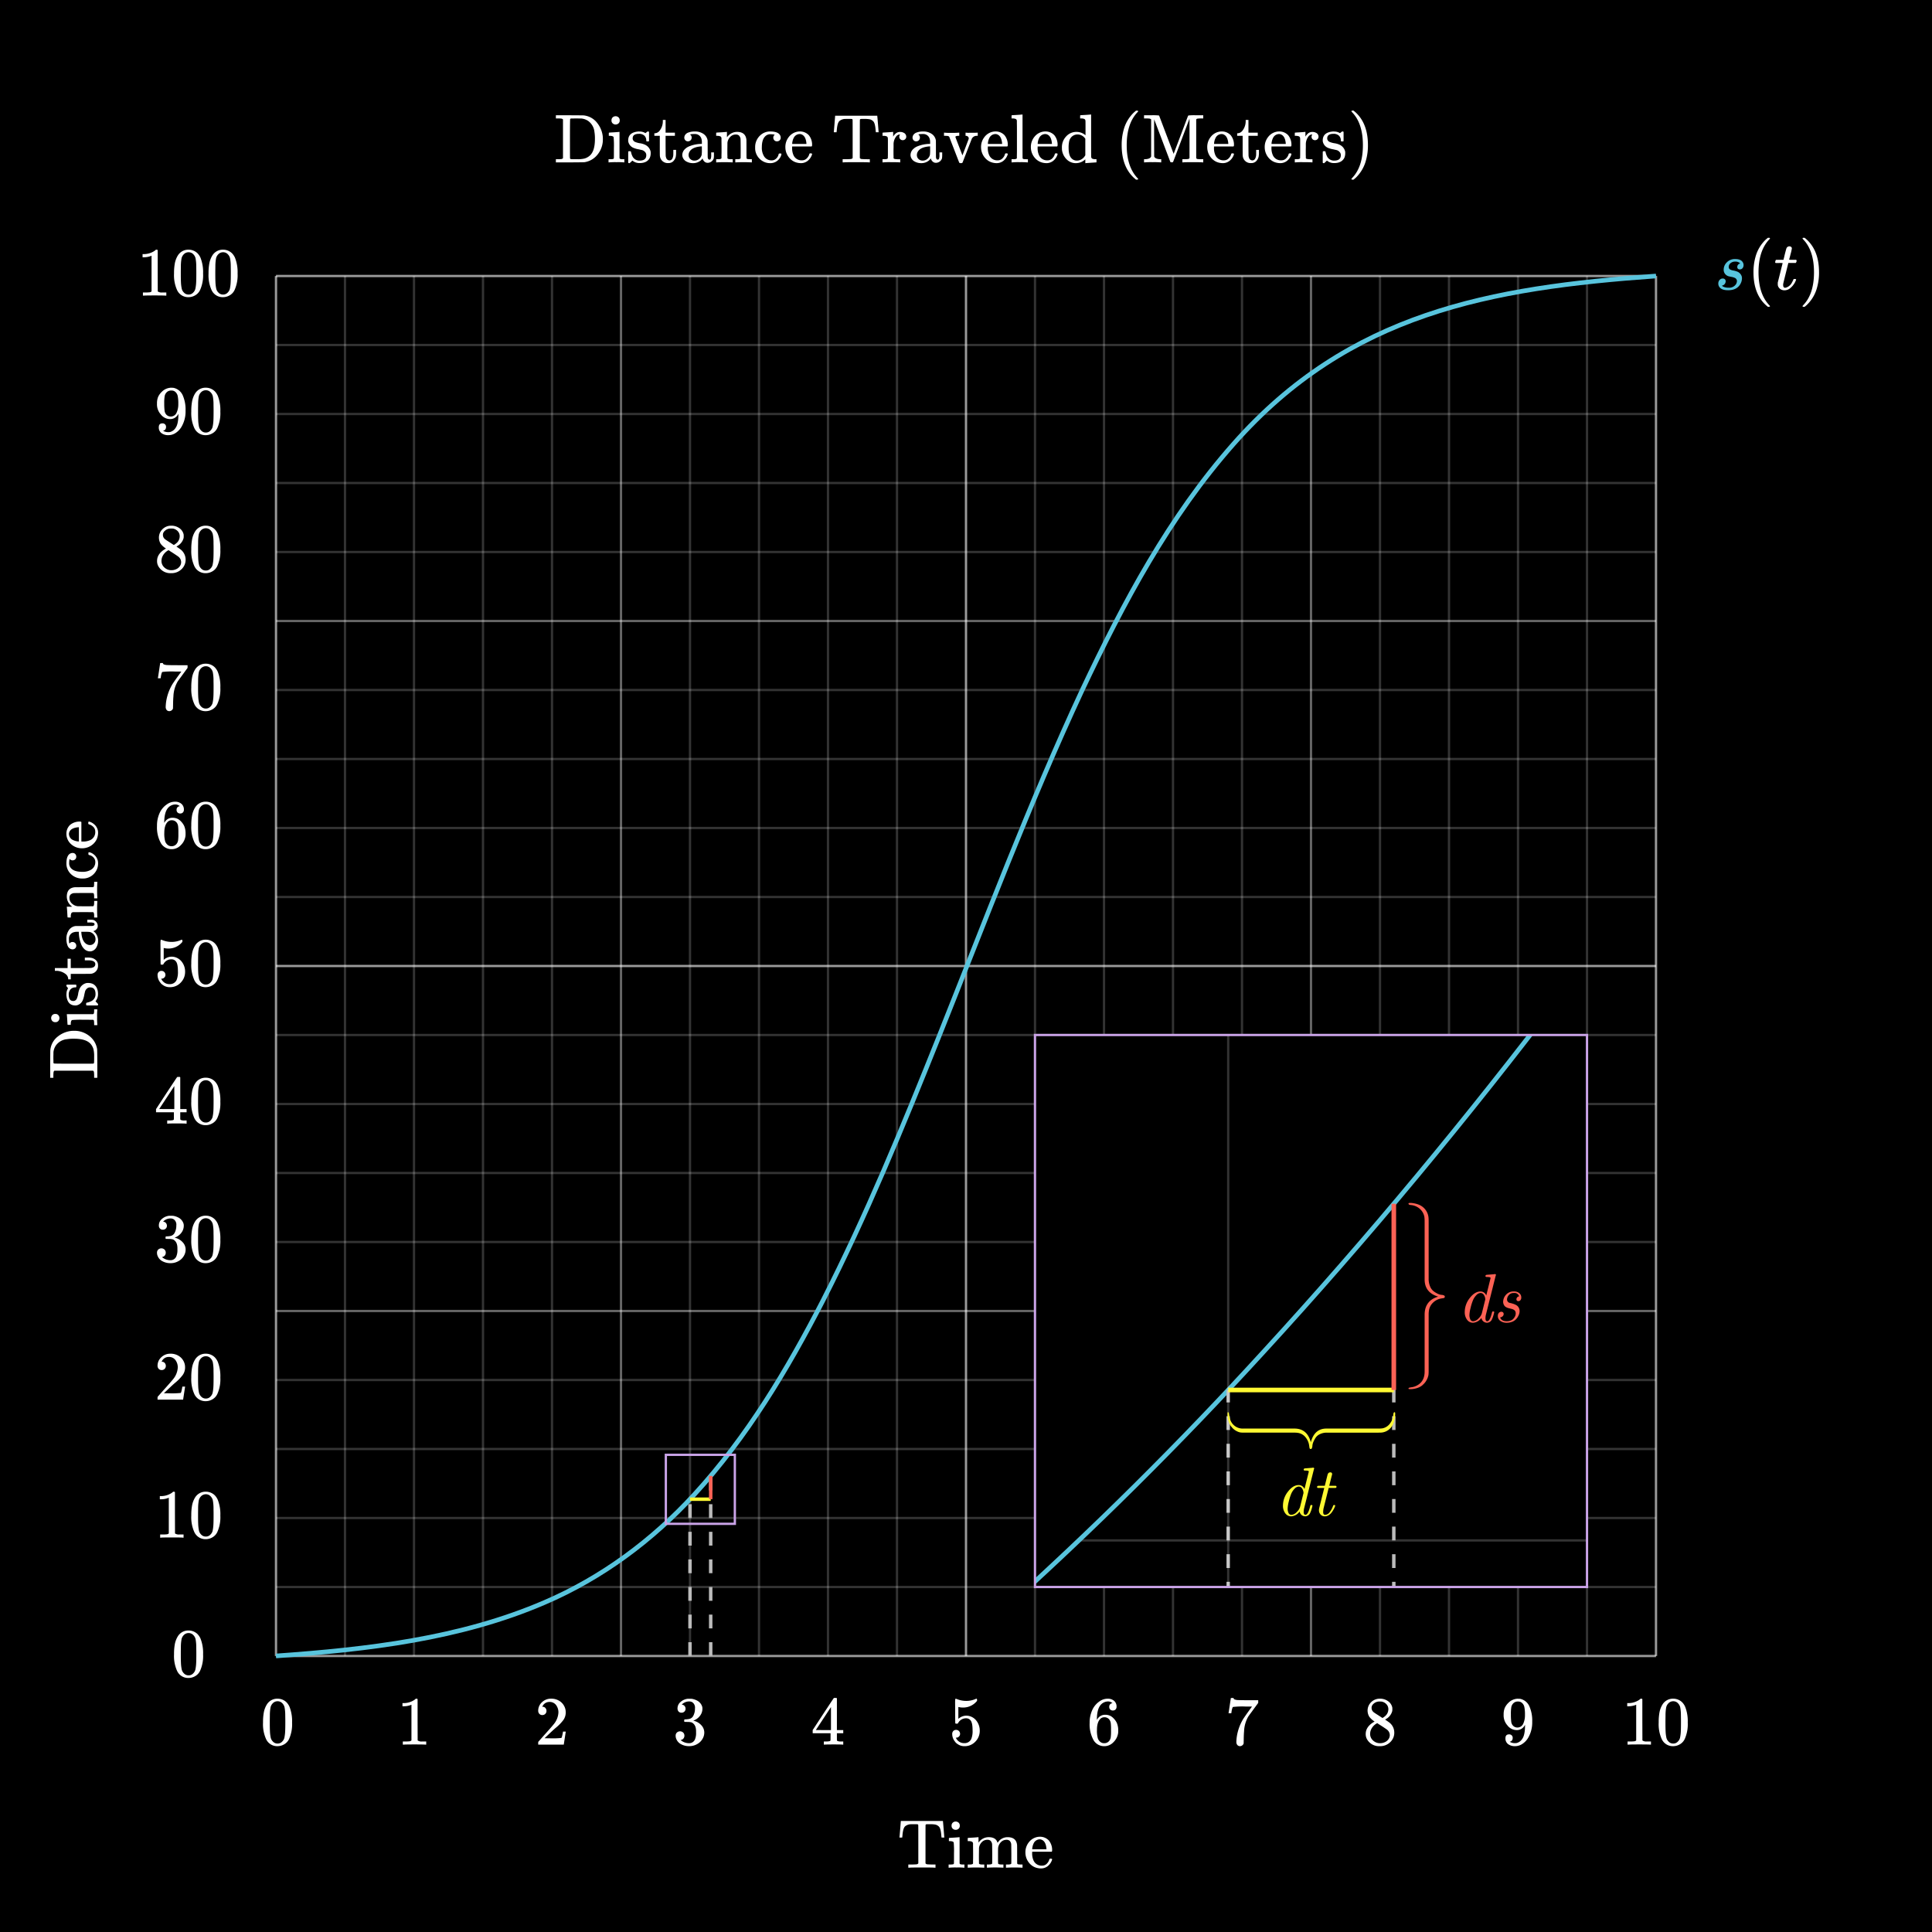<svg xmlns="http://www.w3.org/2000/svg" xmlns:xlink="http://www.w3.org/1999/xlink" width="840" height="840" viewBox="0 0 840 840">
  <defs>
    <clipPath id="a">
      <rect x="450" y="450" width="240" height="240" style="stroke: #caa3e8;stroke-miterlimit: 10"/>
    </clipPath>
  </defs>
  <rect width="840" height="840"/>
  <g>
    <g>
      <g>
        <line x1="150" y1="120" x2="150" y2="720" style="fill: none;stroke: #fff;stroke-miterlimit: 24;opacity: 0.2"/>
        <line x1="180" y1="120" x2="180" y2="720" style="fill: none;stroke: #fff;stroke-miterlimit: 24;opacity: 0.2"/>
        <line x1="210" y1="120" x2="210" y2="720" style="fill: none;stroke: #fff;stroke-miterlimit: 24;opacity: 0.2"/>
        <line x1="240" y1="120" x2="240" y2="720" style="fill: none;stroke: #fff;stroke-miterlimit: 24;opacity: 0.2"/>
        <line x1="300" y1="120" x2="300" y2="720" style="fill: none;stroke: #fff;stroke-miterlimit: 24;opacity: 0.2"/>
        <line x1="330" y1="120" x2="330" y2="720" style="fill: none;stroke: #fff;stroke-miterlimit: 24;opacity: 0.2"/>
        <line x1="360" y1="120" x2="360" y2="720" style="fill: none;stroke: #fff;stroke-miterlimit: 24;opacity: 0.2"/>
        <line x1="390" y1="120" x2="390" y2="720" style="fill: none;stroke: #fff;stroke-miterlimit: 24;opacity: 0.2"/>
        <line x1="450" y1="120" x2="450" y2="720" style="fill: none;stroke: #fff;stroke-miterlimit: 24;opacity: 0.2"/>
        <line x1="480" y1="120" x2="480" y2="720" style="fill: none;stroke: #fff;stroke-miterlimit: 24;opacity: 0.2"/>
        <line x1="510" y1="120" x2="510" y2="720" style="fill: none;stroke: #fff;stroke-miterlimit: 24;opacity: 0.2"/>
        <line x1="540" y1="120" x2="540" y2="720" style="fill: none;stroke: #fff;stroke-miterlimit: 24;opacity: 0.2"/>
        <line x1="600" y1="120" x2="600" y2="720" style="fill: none;stroke: #fff;stroke-miterlimit: 24;opacity: 0.2"/>
        <line x1="630" y1="120" x2="630" y2="720" style="fill: none;stroke: #fff;stroke-miterlimit: 24;opacity: 0.2"/>
        <line x1="660" y1="120" x2="660" y2="720" style="fill: none;stroke: #fff;stroke-miterlimit: 24;opacity: 0.2"/>
        <line x1="690" y1="120" x2="690" y2="720" style="fill: none;stroke: #fff;stroke-miterlimit: 24;opacity: 0.2"/>
        <line x1="120" y1="150" x2="720" y2="150" style="fill: none;stroke: #fff;stroke-miterlimit: 24;opacity: 0.2"/>
        <line x1="120" y1="180" x2="720" y2="180" style="fill: none;stroke: #fff;stroke-miterlimit: 24;opacity: 0.2"/>
        <line x1="120" y1="210" x2="720" y2="210" style="fill: none;stroke: #fff;stroke-miterlimit: 24;opacity: 0.2"/>
        <line x1="120" y1="240" x2="720" y2="240" style="fill: none;stroke: #fff;stroke-miterlimit: 24;opacity: 0.2"/>
        <line x1="120" y1="300" x2="720" y2="300" style="fill: none;stroke: #fff;stroke-miterlimit: 24;opacity: 0.2"/>
        <line x1="120" y1="330" x2="720" y2="330" style="fill: none;stroke: #fff;stroke-miterlimit: 24;opacity: 0.2"/>
        <line x1="120" y1="360" x2="720" y2="360" style="fill: none;stroke: #fff;stroke-miterlimit: 24;opacity: 0.2"/>
        <line x1="120" y1="390" x2="720" y2="390" style="fill: none;stroke: #fff;stroke-miterlimit: 24;opacity: 0.2"/>
        <line x1="120" y1="450" x2="720" y2="450" style="fill: none;stroke: #fff;stroke-miterlimit: 24;opacity: 0.2"/>
        <line x1="120" y1="480" x2="720" y2="480" style="fill: none;stroke: #fff;stroke-miterlimit: 24;opacity: 0.2"/>
        <line x1="120" y1="510" x2="720" y2="510" style="fill: none;stroke: #fff;stroke-miterlimit: 24;opacity: 0.2"/>
        <line x1="120" y1="540" x2="720" y2="540" style="fill: none;stroke: #fff;stroke-miterlimit: 24;opacity: 0.2"/>
        <line x1="120" y1="600" x2="720" y2="600" style="fill: none;stroke: #fff;stroke-miterlimit: 24;opacity: 0.2"/>
        <line x1="120" y1="630" x2="720" y2="630" style="fill: none;stroke: #fff;stroke-miterlimit: 24;opacity: 0.2"/>
        <line x1="120" y1="660" x2="720" y2="660" style="fill: none;stroke: #fff;stroke-miterlimit: 24;opacity: 0.2"/>
        <line x1="120" y1="690" x2="720" y2="690" style="fill: none;stroke: #fff;stroke-miterlimit: 24;opacity: 0.2"/>
      </g>
      <g>
        <line x1="270" y1="120" x2="270" y2="720" style="fill: none;stroke: #fff;stroke-miterlimit: 24;opacity: 0.4"/>
        <line x1="570" y1="120" x2="570" y2="720" style="fill: none;stroke: #fff;stroke-miterlimit: 24;opacity: 0.4"/>
        <line x1="120" y1="270" x2="720" y2="270" style="fill: none;stroke: #fff;stroke-miterlimit: 24;opacity: 0.4"/>
        <line x1="120" y1="570" x2="720" y2="570" style="fill: none;stroke: #fff;stroke-miterlimit: 24;opacity: 0.4"/>
      </g>
      <g>
        <line x1="120" y1="120" x2="120" y2="720" style="fill: none;stroke: #fff;stroke-miterlimit: 24;opacity: 0.6"/>
        <line x1="420" y1="120" x2="420" y2="720" style="fill: none;stroke: #fff;stroke-miterlimit: 24;opacity: 0.6"/>
        <line x1="720" y1="120" x2="720" y2="720" style="fill: none;stroke: #fff;stroke-miterlimit: 24;opacity: 0.6"/>
        <line x1="120" y1="120" x2="720" y2="120" style="fill: none;stroke: #fff;stroke-miterlimit: 24;opacity: 0.6"/>
        <line x1="120" y1="420" x2="720" y2="420" style="fill: none;stroke: #fff;stroke-miterlimit: 24;opacity: 0.6"/>
        <line x1="120" y1="720" x2="720" y2="720" style="fill: none;stroke: #fff;stroke-miterlimit: 24;opacity: 0.6"/>
      </g>
    </g>
    <path d="M120,719.973h0c39.629-2.806,80.037-7.4,116.829-23.284,24.808-10.642,46.918-27.038,65.09-46.934,22.913-24.97,40.46-54.323,55.911-84.34,18.871-36.95,34.65-75.408,50.07-113.895,20.3-50.686,39.511-101.893,62.587-151.407,17.911-37.956,37.944-75.607,65.925-107.192C586.566,136.141,647.836,125.125,720,120" style="fill: none;stroke: #58c4dd;stroke-miterlimit: 10;stroke-width: 2px"/>
  </g>
  <g>
    <path d="M184.98,758.542q-.51-.09-4.77-.09-4.2,0-4.71.09h-.36v-1.38h.78a16.9,16.9,0,0,0,2.25-.09,1.908,1.908,0,0,0,.72-.36V741.2a.724.724,0,0,0-.24.09,8.829,8.829,0,0,1-3.09.57h-.57v-1.38h.57a8.37,8.37,0,0,0,4.2-1.14,4.134,4.134,0,0,0,.93-.69q.06-.09.36-.09a.757.757,0,0,1,.51.18v8.97l.03,9a2.9,2.9,0,0,0,1.95.45h1.77v1.38Z" style="fill: #fff"/>
    <path d="M116.072,740.992a5.293,5.293,0,0,1,4.591-2.43,5.531,5.531,0,0,1,3.839,1.5,6.525,6.525,0,0,1,1.38,2.04,17.164,17.164,0,0,1,1.11,6.84,15.662,15.662,0,0,1-1.29,7.11,5.2,5.2,0,0,1-2.46,2.52,5.649,5.649,0,0,1-2.55.63,5.287,5.287,0,0,1-5.04-3.15,15.662,15.662,0,0,1-1.29-7.11,23.38,23.38,0,0,1,.375-4.605A10.074,10.074,0,0,1,116.072,740.992Zm6.75-.36a2.765,2.765,0,0,0-2.13-.96,2.859,2.859,0,0,0-2.16.96,3.616,3.616,0,0,0-.9,1.68,18.464,18.464,0,0,0-.3,3.42c0,.12-.006.51-.016,1.17s-.015,1.21-.015,1.65q0,2.88.06,4.02a17.126,17.126,0,0,0,.36,3.015,3.4,3.4,0,0,0,.9,1.575,2.66,2.66,0,0,0,2.069.9,2.628,2.628,0,0,0,2.04-.9,3.406,3.406,0,0,0,.9-1.575,17.126,17.126,0,0,0,.36-3.015q.06-1.14.06-4.02,0-.66-.014-1.65t-.016-1.17a18.53,18.53,0,0,0-.3-3.42A3.616,3.616,0,0,0,122.822,740.632Z" style="fill: #fff"/>
    <path d="M235.8,745.672a1.675,1.675,0,0,1-1.32-.54,1.916,1.916,0,0,1-.48-1.32,4.921,4.921,0,0,1,1.635-3.705,5.5,5.5,0,0,1,3.915-1.545,6.5,6.5,0,0,1,4.275,1.395,5.855,5.855,0,0,1,2.085,3.645,9.021,9.021,0,0,1,.06.99,5.675,5.675,0,0,1-1.05,3.27,19.913,19.913,0,0,1-3.39,3.45q-1.08.932-3,2.76l-1.77,1.68,2.28.03a36.012,36.012,0,0,0,5.01-.15q.12-.03.3-.63a18.924,18.924,0,0,0,.42-2.04v-.09h1.2v.09l-.84,5.49v.09H234v-.57a2.02,2.02,0,0,1,.06-.69q.03-.029,2.52-2.85,3.27-3.629,4.2-4.8a8.7,8.7,0,0,0,2.01-5.01,5.248,5.248,0,0,0-1.035-3.315,3.454,3.454,0,0,0-2.895-1.335,3.291,3.291,0,0,0-2.82,1.56c-.04.08-.1.191-.18.33a.658.658,0,0,0-.09.18q0,.03.15.03a1.527,1.527,0,0,1,1.215.54,1.871,1.871,0,0,1,.465,1.26,1.791,1.791,0,0,1-.5,1.275A1.71,1.71,0,0,1,235.8,745.672Z" style="fill: #fff"/>
    <path d="M296.31,744.652a1.639,1.639,0,0,1-1.275-.51,1.883,1.883,0,0,1-.465-1.32,3.624,3.624,0,0,1,1.35-2.865,5.744,5.744,0,0,1,3.12-1.365h.45c.7,0,1.14.011,1.32.03a7.352,7.352,0,0,1,2.01.63,4.47,4.47,0,0,1,2.49,2.82,2.919,2.919,0,0,1,.09.81,4.99,4.99,0,0,1-1.095,3.165,6.053,6.053,0,0,1-2.745,2q-.151.06,0,.09a1.845,1.845,0,0,0,.3.09,6.392,6.392,0,0,1,3.09,1.9,4.594,4.594,0,0,1,1.26,3.165,5.236,5.236,0,0,1-.57,2.37,5.947,5.947,0,0,1-2.355,2.535,6.825,6.825,0,0,1-3.645,1,7.174,7.174,0,0,1-3.51-.84,4.319,4.319,0,0,1-2.07-2.25,3.385,3.385,0,0,1-.3-1.47,1.794,1.794,0,0,1,.555-1.365,2,2,0,0,1,2.715.015,1.832,1.832,0,0,1,.54,1.35,1.923,1.923,0,0,1-.39,1.2,1.766,1.766,0,0,1-1.05.66l-.21.06a5.644,5.644,0,0,0,3.72,1.35,2.677,2.677,0,0,0,2.49-1.59,6.892,6.892,0,0,0,.51-3.03v-.6q0-2.85-1.92-3.81a6.285,6.285,0,0,0-1.83-.21l-1.26-.03-.09-.06a1.115,1.115,0,0,1-.06-.48.712.712,0,0,1,.09-.45.246.246,0,0,1,.15-.09,10.475,10.475,0,0,0,1.74-.15,2.6,2.6,0,0,0,2.01-1.485,6.627,6.627,0,0,0,.69-3.135,2.852,2.852,0,0,0-1.05-2.61,2.486,2.486,0,0,0-1.41-.42,4.441,4.441,0,0,0-2.64.81,1.275,1.275,0,0,0-.27.2,1.771,1.771,0,0,0-.24.255l-.09.12c.06.02.13.041.21.06a1.433,1.433,0,0,1,1,.57,1.829,1.829,0,0,1,.4,1.17,1.652,1.652,0,0,1-.5,1.215A1.726,1.726,0,0,1,296.31,744.652Z" style="fill: #fff"/>
    <path d="M366.36,758.542q-.42-.09-3.87-.09-3.6,0-4.02.09h-.27v-1.38h.93a6.308,6.308,0,0,0,1.59-.15.537.537,0,0,0,.36-.3q.03-.06.03-1.62v-1.5h-7.77v-1.38l4.53-6.93q4.59-6.959,4.65-6.99a1.58,1.58,0,0,1,.63-.06h.54l.18.18v13.8h2.76v1.38h-2.76v1.53q0,1.23.015,1.44a.549.549,0,0,0,.165.36,3.8,3.8,0,0,0,1.71.24h.87v1.38Zm-5.07-6.33v-10.02l-6.57,9.99,3.27.03Z" style="fill: #fff"/>
    <path d="M415.71,752.122a1.652,1.652,0,0,1,1.215.5,1.688,1.688,0,0,1,.5,1.245,1.546,1.546,0,0,1-.51,1.17,1.62,1.62,0,0,1-1.14.48h-.21l.09.15a3.894,3.894,0,0,0,1.38,1.59,3.811,3.811,0,0,0,2.19.63,3.187,3.187,0,0,0,3.06-1.8,9.141,9.141,0,0,0,.571-3.84q0-3.088-.811-4.17a2.362,2.362,0,0,0-1.92-.99,3.864,3.864,0,0,0-3.54,2.04.581.581,0,0,1-.225.255,1.329,1.329,0,0,1-.435.045q-.51,0-.57-.18-.06-.12-.06-5.25,0-.9-.015-2.13t-.015-1.56q0-1.679.18-1.68a.173.173,0,0,1,.12-.06l.54.18a10.631,10.631,0,0,0,3.99.78,10.207,10.207,0,0,0,4.08-.84.949.949,0,0,1,.391-.12q.239,0,.239.54v.39a7.667,7.667,0,0,1-6.15,2.91,7.212,7.212,0,0,1-1.68-.18l-.3-.06v5.16a5.145,5.145,0,0,1,4.74-1.23,5.683,5.683,0,0,1,3.285,2.28,6.9,6.9,0,0,1,1.276,4.14,6.561,6.561,0,0,1-1.906,4.71,6.258,6.258,0,0,1-4.695,1.98,5,5,0,0,1-3.21-1.05,3.334,3.334,0,0,1-.99-.99,5.311,5.311,0,0,1-1.14-2.67q0-.09-.015-.285t-.015-.285a1.784,1.784,0,0,1,.48-1.32A1.665,1.665,0,0,1,415.71,752.122Z" style="fill: #fff"/>
    <path d="M483.69,740.512a2.831,2.831,0,0,0-1.86-.75,4.3,4.3,0,0,0-3.51,1.8q-1.41,1.95-1.41,6.06l.03.12.241-.39a3.834,3.834,0,0,1,3.329-1.8,5.014,5.014,0,0,1,2.43.57,6.228,6.228,0,0,1,1.44,1.215,7.558,7.558,0,0,1,1.17,1.7,8.047,8.047,0,0,1,.631,3.21v.54a5.306,5.306,0,0,1-.151,1.29,6.749,6.749,0,0,1-1.86,3.33,5.509,5.509,0,0,1-2.88,1.68,5.049,5.049,0,0,1-1.2.12,5.229,5.229,0,0,1-1.02-.09,5.315,5.315,0,0,1-3.54-2.4,14,14,0,0,1-1.77-7.56,13.222,13.222,0,0,1,1.14-5.67,8.983,8.983,0,0,1,3.18-3.78,5.977,5.977,0,0,1,3.51-1.14,4.114,4.114,0,0,1,2.806.93,3.215,3.215,0,0,1,1.064,2.55,1.658,1.658,0,0,1-.435,1.2,1.531,1.531,0,0,1-1.155.45,1.59,1.59,0,0,1-1.155-.42,1.549,1.549,0,0,1-.435-1.17A1.484,1.484,0,0,1,483.69,740.512Zm-1.32,7.2a2.616,2.616,0,0,0-2.16-1.08,2.435,2.435,0,0,0-1.8.69q-1.47,1.47-1.47,4.74a12.735,12.735,0,0,0,.36,3.69,3.449,3.449,0,0,0,1.02,1.53,2.511,2.511,0,0,0,1.71.63,2.693,2.693,0,0,0,2.34-1.14,3.311,3.311,0,0,0,.57-1.5,19.77,19.77,0,0,0,.121-2.52v-.96a20.425,20.425,0,0,0-.121-2.58A3.316,3.316,0,0,0,482.37,747.712Z" style="fill: #fff"/>
    <path d="M534.15,744.8q.03-.06.51-3.27l.481-3.21c0-.04.2-.06.6-.06h.6v.12q0,.3.451.51a4.7,4.7,0,0,0,1.574.27q1.125.06,5.055.06h3.631v1.17l-2.041,2.79q-.448.63-1.02,1.395t-.869,1.185c-.2.28-.32.45-.361.51a13.875,13.875,0,0,0-1.86,6.51q-.12,1.231-.15,3.36,0,.42-.015.855c-.01.29-.014.525-.014.705v.27a1.532,1.532,0,0,1-.586.87,1.609,1.609,0,0,1-1,.36,1.46,1.46,0,0,1-1.155-.5,2,2,0,0,1-.435-1.365q0-.45.119-1.71a20.99,20.99,0,0,1,2.791-8.13q.6-.96,2.52-3.63l1.38-1.89h-2.79a35.249,35.249,0,0,0-5.491.18c-.08.04-.189.26-.33.66a10.3,10.3,0,0,0-.3,1.41,3.692,3.692,0,0,1-.089.57v.09h-1.2Z" style="fill: #fff"/>
    <path d="M597.66,748.492a8.877,8.877,0,0,1-2.265-2.01,5.15,5.15,0,0,1-.315-4.92,5.342,5.342,0,0,1,1.935-2.175,5.261,5.261,0,0,1,2.924-.825,5.953,5.953,0,0,1,3.54,1.065,4.427,4.427,0,0,1,1.861,2.745,5.611,5.611,0,0,1,.03.72,4.4,4.4,0,0,1-.06.9,5.605,5.605,0,0,1-2.73,3.42l-.36.24q1.68,1.14,1.74,1.2a5.513,5.513,0,0,1,2.25,4.47,5.573,5.573,0,0,1-1.785,4.155,6.158,6.158,0,0,1-4.455,1.725,6,6,0,0,1-5.43-2.7,4.462,4.462,0,0,1-.75-2.61Q593.79,750.622,597.66,748.492Zm-1.95,5.34a3.754,3.754,0,0,0,1.29,2.925,4.355,4.355,0,0,0,3,1.155,4.866,4.866,0,0,0,2.234-.51,3.733,3.733,0,0,0,1.516-1.32,2.963,2.963,0,0,0,.51-1.65,3.055,3.055,0,0,0-1.05-2.28q-.24-.24-2.49-1.71l-.915-.585q-.495-.315-.765-.5l-.24-.15-.361.18a5.837,5.837,0,0,0-2.489,3A4.9,4.9,0,0,0,595.71,753.832Zm7.92-10.68a3.092,3.092,0,0,0-.84-2.19,3.73,3.73,0,0,0-2.04-1.14,9.872,9.872,0,0,0-.99-.03,3.625,3.625,0,0,0-2.67,1.08,2.166,2.166,0,0,0-.75,1.65,2.358,2.358,0,0,0,1.08,2.04q.15.15,1.92,1.26l1.74,1.14c.02-.02.149-.105.39-.255a3.123,3.123,0,0,0,.54-.4A3.9,3.9,0,0,0,603.63,743.152Z" style="fill: #fff"/>
    <path d="M657.69,755.662a1.7,1.7,0,0,1-.315,1.05,1.275,1.275,0,0,1-.825.51l-.119.03c0,.02.069.075.21.165a1.209,1.209,0,0,0,.33.165,4.287,4.287,0,0,0,1.71.3,3.328,3.328,0,0,0,.779-.06,4.113,4.113,0,0,0,2.431-1.86q1.168-1.68,1.17-5.82v-.21l-.151.24a3.835,3.835,0,0,1-3.45,2.04,5.086,5.086,0,0,1-4.08-2.07,6.5,6.5,0,0,1-1.62-4.68,7.431,7.431,0,0,1,.466-2.85,7.183,7.183,0,0,1,1.6-2.25,5.93,5.93,0,0,1,3.72-1.77l.091-.03h.149c.04,0,.106,0,.2.015a2.1,2.1,0,0,0,.225.015,4.185,4.185,0,0,1,.87.06,5.685,5.685,0,0,1,3.811,3.09,15.357,15.357,0,0,1,1.29,6.78,13.266,13.266,0,0,1-1.8,7.11,8.189,8.189,0,0,1-2.534,2.625,5.7,5.7,0,0,1-3.106.945,4.88,4.88,0,0,1-3.045-.885,3.034,3.034,0,0,1-1.155-2.565q0-1.68,1.59-1.68a1.473,1.473,0,0,1,1.56,1.59Zm3.031-15.81a4.541,4.541,0,0,0-.841-.06,2.656,2.656,0,0,0-1.949.81,3.2,3.2,0,0,0-.826,1.575,17.179,17.179,0,0,0-.2,3.135,27.191,27.191,0,0,0,.151,3.24,3,3,0,0,0,.884,1.845,2.6,2.6,0,0,0,1.875.7h.12a2.755,2.755,0,0,0,2.355-1.695,8.716,8.716,0,0,0,.735-3.765,16.427,16.427,0,0,0-.24-3.36,3.241,3.241,0,0,0-.734-1.56A2.521,2.521,0,0,0,660.721,739.852Z" style="fill: #fff"/>
    <g>
      <path d="M717.479,758.542q-.509-.09-4.769-.09-4.2,0-4.71.09h-.36v-1.38h.78a16.92,16.92,0,0,0,2.25-.09,1.915,1.915,0,0,0,.72-.36V741.2a.735.735,0,0,0-.241.09,8.823,8.823,0,0,1-3.089.57h-.57v-1.38h.57a8.37,8.37,0,0,0,4.2-1.14,4.105,4.105,0,0,0,.929-.69c.04-.06.161-.09.361-.09a.759.759,0,0,1,.51.18v8.97l.03,9a2.9,2.9,0,0,0,1.95.45h1.77v1.38Z" style="fill: #fff"/>
      <path d="M722.88,740.992a5.292,5.292,0,0,1,4.59-2.43,5.531,5.531,0,0,1,3.84,1.5,6.506,6.506,0,0,1,1.379,2.04,17.144,17.144,0,0,1,1.111,6.84,15.675,15.675,0,0,1-1.29,7.11,5.2,5.2,0,0,1-2.46,2.52,5.652,5.652,0,0,1-2.55.63,5.286,5.286,0,0,1-5.04-3.15,15.662,15.662,0,0,1-1.29-7.11,23.38,23.38,0,0,1,.375-4.605A10.053,10.053,0,0,1,722.88,740.992Zm6.75-.36a2.765,2.765,0,0,0-2.13-.96,2.856,2.856,0,0,0-2.16.96,3.617,3.617,0,0,0-.9,1.68,18.554,18.554,0,0,0-.3,3.42q0,.18-.015,1.17t-.016,1.65q0,2.88.061,4.02a17.052,17.052,0,0,0,.359,3.015,3.4,3.4,0,0,0,.9,1.575,2.661,2.661,0,0,0,2.07.9,2.629,2.629,0,0,0,2.04-.9,3.413,3.413,0,0,0,.9-1.575,17.005,17.005,0,0,0,.361-3.015q.06-1.14.059-4.02,0-.66-.014-1.65c-.011-.66-.015-1.05-.015-1.17a18.6,18.6,0,0,0-.3-3.42A3.623,3.623,0,0,0,729.63,740.632Z" style="fill: #fff"/>
    </g>
    <g>
      <path d="M244.778,51.944a1.218,1.218,0,0,0-.585-.359,12.261,12.261,0,0,0-1.515-.091h-.99v-1.38h6.03q5.13.032,5.73.045a6.569,6.569,0,0,1,1.26.165,8.466,8.466,0,0,1,4.935,3.12,11.366,11.366,0,0,1,2.415,5.79c.04.4.06.83.06,1.29s-.02.891-.06,1.29a10.457,10.457,0,0,1-2.55,5.746,8.9,8.9,0,0,1-5.37,2.955q-.39.06-6.42.089h-6.03V69.225h.99a12.134,12.134,0,0,0,1.515-.09,1.208,1.208,0,0,0,.585-.361Zm7.95-.42h-.405c-.23,0-.515,0-.855-.014s-.65-.016-.93-.016-.59.006-.93.016-.62.014-.84.014h-.39q-.39.032-.48.241-.09.12-.09,8.519,0,8.461.03,8.551a.413.413,0,0,0,.36.329q.24.061,2.85.061a12.445,12.445,0,0,0,3.075-.3,5.992,5.992,0,0,0,2.2-1.17q2.34-1.95,2.34-7.29a17.458,17.458,0,0,0-.21-3.12,6.642,6.642,0,0,0-2.79-4.8A6.329,6.329,0,0,0,252.728,51.524Z" style="fill: #fff"/>
      <path d="M271.208,70.6a26,26,0,0,0-3.12-.089,32.125,32.125,0,0,0-3.27.089h-.24V69.225h.48a10.681,10.681,0,0,0,1.47-.09.65.65,0,0,0,.36-.33q.03-.06.03-4.351a41.784,41.784,0,0,0-.12-4.8q-.24-.6-1.77-.6h-.33v-.691c0-.46.02-.689.06-.689l.3-.03c.2-.02.48-.041.84-.06l1.08-.061c.34-.019.7-.045,1.08-.075s.67-.054.87-.075.31-.029.33-.029h.09v11.4a.7.7,0,0,0,.36.375,4.658,4.658,0,0,0,1.05.106h.69V70.6Zm-3.48-20.07a1.933,1.933,0,0,1,1.23.526,1.7,1.7,0,0,1,.48,1.275,1.6,1.6,0,0,1-.81,1.529,1.641,1.641,0,0,1-.96.271,1.693,1.693,0,0,1-.99-.271,1.6,1.6,0,0,1-.81-1.529,1.694,1.694,0,0,1,.525-1.32A1.9,1.9,0,0,1,267.728,50.534Z" style="fill: #fff"/>
      <path d="M277.838,58.185q-2.76,0-2.76,1.95a1.348,1.348,0,0,0,.06.51,1.8,1.8,0,0,0,.93,1.035,9.092,9.092,0,0,0,2.04.585,8.1,8.1,0,0,1,2.34.66,4.344,4.344,0,0,1,2.43,2.97,5.6,5.6,0,0,1,.03.719,4.845,4.845,0,0,1-.42,2.071q-1.17,2.22-4.41,2.219a4.767,4.767,0,0,1-3.12-1.08l-.24.21-.27.271c-.12.12-.24.229-.36.33l-.33.3h-.24a.547.547,0,0,1-.39-.18v-2.37q0-1.95.015-2.25c.009-.2.055-.321.135-.361a1.96,1.96,0,0,1,.48-.03,1,1,0,0,1,.465.061.979.979,0,0,1,.165.42,6.947,6.947,0,0,0,.779,2.07,3.341,3.341,0,0,0,2.911,1.529q2.91,0,2.91-2.34a1.909,1.909,0,0,0-.54-1.41,2.607,2.607,0,0,0-1.26-.809c-.341-.08-.821-.191-1.44-.33a10.3,10.3,0,0,1-2.28-.63,3.742,3.742,0,0,1-2.31-2.79,2.2,2.2,0,0,1-.03-.451q0-3.449,4.23-3.87a1.937,1.937,0,0,1,.72,0,4.643,4.643,0,0,1,2.1.451l.45.24.269-.21a7.618,7.618,0,0,1,.661-.511h.24a.546.546,0,0,1,.39.181v3.96l-.18.179h-.841a.521.521,0,0,1-.179-.36,2.8,2.8,0,0,0-.841-2.159A3.257,3.257,0,0,0,277.838,58.185Z" style="fill: #fff"/>
      <path d="M288.188,52.6v-.45h1.2v5.521h4.05v1.38h-4.05v4.319q.029,3.752.045,4.245a2.72,2.72,0,0,0,.194.945,1.508,1.508,0,0,0,1.471,1.17q1.32,0,1.619-2.13.03-.24.031-1.379v-1.05h1.2v1.05A9.1,9.1,0,0,1,293.8,68.2a4.1,4.1,0,0,1-1.125,1.95,2.913,2.913,0,0,1-2.085.75,3.417,3.417,0,0,1-3.69-3.3q-.03-.209-.029-4.44V59.055H284.5V57.944h.27a2.765,2.765,0,0,0,1.89-.96A6.645,6.645,0,0,0,288.188,52.6Z" style="fill: #fff"/>
      <path d="M300.262,60.975a1.542,1.542,0,0,1-1.155.479,1.5,1.5,0,0,1-1.14-.479,1.611,1.611,0,0,1-.449-1.14,2.411,2.411,0,0,1,.239-.961,2.692,2.692,0,0,1,1.56-1.26,7.968,7.968,0,0,1,2.85-.45,6.412,6.412,0,0,1,3.436.9,4.2,4.2,0,0,1,1.9,2.34,3.072,3.072,0,0,1,.165.946q.015.523.016,3.434,0,2.942.015,3.436a1.67,1.67,0,0,0,.165.764.613.613,0,0,0,.6.42.6.6,0,0,0,.571-.42,4.627,4.627,0,0,0,.179-1.649v-1.08h1.2v1.17a9.68,9.68,0,0,1-.089,1.41,2.822,2.822,0,0,1-.991,1.394,2.711,2.711,0,0,1-1.71.555,1.948,1.948,0,0,1-1.335-.524,2.63,2.63,0,0,1-.794-1.276v-.12c-.06.061-.181.2-.361.406s-.31.355-.389.434a5.174,5.174,0,0,1-3.42,1.231,5.8,5.8,0,0,1-2.79-.661,3.371,3.371,0,0,1-1.651-1.74,2.913,2.913,0,0,1-.24-1.139,3.592,3.592,0,0,1,1.17-2.581,5.557,5.557,0,0,1,1.71-1.139,14.7,14.7,0,0,1,5.221-1.111h.419V61.9a4.6,4.6,0,0,0-.18-1.5,2.865,2.865,0,0,0-2.909-2.13q-2.011,0-2.011.241a1.5,1.5,0,0,1,.661,1.32A1.585,1.585,0,0,1,300.262,60.975Zm4.9,4.379q0-1.74-.03-1.74a.336.336,0,0,0-.15.031q-4.11.268-5.25,2.429a2.761,2.761,0,0,0-.33,1.351,2.275,2.275,0,0,0,.72,1.71,2.46,2.46,0,0,0,1.77.689,3.085,3.085,0,0,0,2.056-.72,3.372,3.372,0,0,0,1.125-1.769A16.9,16.9,0,0,0,305.167,65.354Z" style="fill: #fff"/>
      <path d="M316.268,68.805q.239.42,1.409.42h.9V70.6h-.241a63.45,63.45,0,0,0-6.719,0h-.241V69.225h.9c.781,0,1.25-.14,1.411-.42v-.931c0-.279,0-.595.015-.944s.014-.741.014-1.17V64.515q0-.93-.014-1.995c-.011-.71-.015-1.3-.015-1.755v-.691a.991.991,0,0,0-.436-.764,3.49,3.49,0,0,0-1.335-.255h-.54v-.691c0-.46.02-.689.061-.689l.3-.03c.2-.02.485-.041.855-.06l1.1-.061c.339-.019.7-.045,1.08-.075s.67-.054.869-.075.31-.029.33-.029h.091v1.2a8.288,8.288,0,0,0,.029,1.14l.031-.031a5.275,5.275,0,0,1,4.59-2.309q3.448.12,3.81,3.389.029.211.029,4.17,0,3.842.031,3.9a.643.643,0,0,0,.36.33,10.655,10.655,0,0,0,1.469.09h.48V70.6h-.24a63.469,63.469,0,0,0-6.72,0h-.239V69.225h.719q1.59,0,1.591-.481.029-.059.029-4.14-.03-4.05-.06-4.29a2.644,2.644,0,0,0-.675-1.394,2.024,2.024,0,0,0-1.424-.436,3.249,3.249,0,0,0-2.37,1.021,4.286,4.286,0,0,0-1.23,2.64V62.7c0,.351-.006.8-.016,1.335s-.015,1.051-.015,1.53v.946q0,.495.015.885c.01.259.016.5.016.7v.705Z" style="fill: #fff"/>
      <path d="M338.962,61.02a1.625,1.625,0,0,1-1.155.434,1.515,1.515,0,0,1-1.14-.465,1.649,1.649,0,0,1,0-2.264c.1-.1.145-.161.135-.18s-.105-.04-.285-.061a9.82,9.82,0,0,0-1.47-.12,3.079,3.079,0,0,0-2.4.96q-1.41,1.412-1.41,4.71a6.962,6.962,0,0,0,.93,3.87,3.794,3.794,0,0,0,3.3,1.83,2.793,2.793,0,0,0,1.32-.3,3.493,3.493,0,0,0,1.74-2.34.513.513,0,0,1,.15-.3,1.109,1.109,0,0,1,.48-.061h.42c.12.12.18.21.18.271a4,4,0,0,1-.75,1.769,4.851,4.851,0,0,1-4.23,2.161,6.18,6.18,0,0,1-2.85-.691,6.612,6.612,0,0,1-3.57-5.1,8.567,8.567,0,0,1-.03-.96,9.57,9.57,0,0,1,.03-.991,6.936,6.936,0,0,1,2.46-4.59,6.241,6.241,0,0,1,3.99-1.44q3.87,0,4.53,2.04a2.227,2.227,0,0,1,.09.691A1.474,1.474,0,0,1,338.962,61.02Z" style="fill: #fff"/>
      <path d="M353.077,63.255a.605.605,0,0,1-.21.42h-8.46v.449a7.4,7.4,0,0,0,.6,3.36,3.8,3.8,0,0,0,3.72,2.22,2.8,2.8,0,0,0,2.16-.96,3.994,3.994,0,0,0,.93-1.559,1.046,1.046,0,0,1,.18-.42.776.776,0,0,1,.48-.09c.4,0,.6.1.6.3a1.415,1.415,0,0,1-.09.389,5.783,5.783,0,0,1-1.815,2.566,4.693,4.693,0,0,1-3.045,1,6.766,6.766,0,0,1-1.32-.151,6.228,6.228,0,0,1-3.06-1.559,7.061,7.061,0,0,1-2.28-5.161,6.959,6.959,0,0,1,1.62-4.665,6.107,6.107,0,0,1,3.99-2.2,2.059,2.059,0,0,1,.42-.03,5.267,5.267,0,0,1,4.155,1.606A6.525,6.525,0,0,1,353.077,63.255Zm-2.46-.9q-.27-3.269-2.22-3.959a2.084,2.084,0,0,0-.63-.121,2.985,2.985,0,0,0-2.55,1.441,6.287,6.287,0,0,0-.78,2.67v.21h6.18Z" style="fill: #fff"/>
      <path d="M362.526,57.314q.03-.06.3-3.419t.27-3.42V50.3h18.33v.18q.03.06.3,3.42t.27,3.419v.18h-1.2v-.18c-.02-.08-.05-.319-.09-.719q-.21-2.91-.96-3.781a3.216,3.216,0,0,0-1.65-.96,11.8,11.8,0,0,0-2.31-.15h-.81a4.691,4.691,0,0,0-.855.045c-.11.03-.195.136-.255.315q-.03.06-.03,8.371v8.28a1.124,1.124,0,0,0,.75.42q1.08.088,2.7.09h.9V70.6H377.8q-.63-.088-5.52-.089t-5.52.089h-.39V69.225h.9q1.62,0,2.7-.09a1.124,1.124,0,0,0,.75-.42v-8.28q0-8.31-.029-8.371c-.061-.179-.146-.285-.256-.315a4.691,4.691,0,0,0-.855-.045h-.81c-.94,0-1.51.011-1.71.03a4.157,4.157,0,0,0-2.04.84q-.96.81-1.2,4.021c-.04.4-.07.639-.09.719v.18h-1.2Z" style="fill: #fff"/>
      <path d="M384.186,69.225h.42q1.17,0,1.41-.42v-.241q0-.268.015-.69c.01-.279.015-.595.015-.944V60.765l-.03-.691a.987.987,0,0,0-.435-.764,3.494,3.494,0,0,0-1.335-.255h-.54v-.691c0-.46.02-.689.06-.689l.3-.03c.2-.02.48-.041.84-.06l1.08-.061c.32-.019.67-.045,1.05-.075s.67-.054.87-.075.31-.029.33-.029h.09v2.069a5.309,5.309,0,0,1,1.26-1.5,2.893,2.893,0,0,1,1.83-.54,2.947,2.947,0,0,1,1.44.33,1.865,1.865,0,0,1,1.17,1.71,1.461,1.461,0,0,1-.45,1.1,1.5,1.5,0,0,1-1.08.434,1.471,1.471,0,0,1-1.065-.42,1.432,1.432,0,0,1-.435-1.08,1.394,1.394,0,0,1,.24-.84.515.515,0,0,0,.06-.15c-.04-.039-.27,0-.69.12a3.54,3.54,0,0,0-.72.45,5.6,5.6,0,0,0-1.38,3.781v1.17q-.03,1.17-.03,2.009v.826c0,.29,0,.544.015.764s.015.42.015.6v.6a.532.532,0,0,0,.36.3,6.332,6.332,0,0,0,1.59.151h.93V70.6h-.27q-.54-.088-3.81-.089a31.322,31.322,0,0,0-3.36.089h-.24V69.225Z" style="fill: #fff"/>
      <path d="M399.5,60.975a1.542,1.542,0,0,1-1.154.479,1.491,1.491,0,0,1-1.14-.479,1.613,1.613,0,0,1-.451-1.14,2.4,2.4,0,0,1,.241-.961,2.686,2.686,0,0,1,1.56-1.26,7.961,7.961,0,0,1,2.85-.45,6.4,6.4,0,0,1,3.434.9,4.2,4.2,0,0,1,1.906,2.34,3.1,3.1,0,0,1,.165.946q.014.523.014,3.434,0,2.942.016,3.436a1.683,1.683,0,0,0,.165.764.614.614,0,0,0,.6.42.6.6,0,0,0,.57-.42,4.6,4.6,0,0,0,.18-1.649v-1.08h1.2v1.17a9.608,9.608,0,0,1-.09,1.41,2.82,2.82,0,0,1-.99,1.394,2.713,2.713,0,0,1-1.71.555,1.944,1.944,0,0,1-1.335-.524,2.632,2.632,0,0,1-.8-1.276v-.12c-.061.061-.18.2-.361.406s-.31.355-.389.434a5.172,5.172,0,0,1-3.42,1.231,5.8,5.8,0,0,1-2.79-.661,3.379,3.379,0,0,1-1.651-1.74,2.913,2.913,0,0,1-.24-1.139,3.589,3.589,0,0,1,1.171-2.581,5.533,5.533,0,0,1,1.71-1.139,14.69,14.69,0,0,1,5.22-1.111h.42V61.9a4.6,4.6,0,0,0-.18-1.5,2.869,2.869,0,0,0-2.91-2.13q-2.011,0-2.01.241a1.494,1.494,0,0,1,.659,1.32A1.58,1.58,0,0,1,399.5,60.975Zm4.906,4.379q0-1.74-.031-1.74a.329.329,0,0,0-.149.031q-4.11.268-5.25,2.429a2.75,2.75,0,0,0-.33,1.351,2.271,2.271,0,0,0,.72,1.71,2.457,2.457,0,0,0,1.769.689,3.083,3.083,0,0,0,2.056-.72,3.372,3.372,0,0,0,1.125-1.769A16.771,16.771,0,0,0,404.406,65.354Z" style="fill: #fff"/>
      <path d="M420.005,57.675a8.26,8.26,0,0,0,1.441.059h1.08q1.71,0,2.43-.059h.15v1.38h-.33a2.368,2.368,0,0,0-2.219,1.2q-.062.12-2.026,5.189t-2.026,5.22q-.149.271-.75.271-.57,0-.719-.271-4.2-10.83-4.23-10.979a.775.775,0,0,0-.346-.42,1.384,1.384,0,0,0-.4-.151c-.12-.019-.421-.04-.9-.059h-.72v-1.38h.18a22.367,22.367,0,0,0,2.91.09,30.781,30.781,0,0,0,3.3-.09h.24v1.38h-.42c-.78.019-1.2.17-1.261.45q0,.12,1.531,4.08l1.53,3.96q.928-2.37,2.73-7.171v-.239a.941.941,0,0,0-.39-.781,1.4,1.4,0,0,0-.87-.3H419.8v-1.38Z" style="fill: #fff"/>
      <path d="M438.156,63.255a.605.605,0,0,1-.21.42h-8.46v.449a7.414,7.414,0,0,0,.6,3.36,3.8,3.8,0,0,0,3.72,2.22,2.794,2.794,0,0,0,2.16-.96,3.994,3.994,0,0,0,.93-1.559,1.046,1.046,0,0,1,.18-.42.776.776,0,0,1,.48-.09c.4,0,.6.1.6.3a1.415,1.415,0,0,1-.09.389,5.775,5.775,0,0,1-1.815,2.566,4.693,4.693,0,0,1-3.045,1,6.766,6.766,0,0,1-1.32-.151,6.228,6.228,0,0,1-3.06-1.559,7.061,7.061,0,0,1-2.28-5.161,6.959,6.959,0,0,1,1.62-4.665,6.107,6.107,0,0,1,3.99-2.2,2.052,2.052,0,0,1,.42-.03,5.265,5.265,0,0,1,4.155,1.606A6.525,6.525,0,0,1,438.156,63.255Zm-2.46-.9q-.27-3.269-2.22-3.959a2.084,2.084,0,0,0-.63-.121,2.985,2.985,0,0,0-2.55,1.441,6.3,6.3,0,0,0-.78,2.67v.21h6.18Z" style="fill: #fff"/>
      <path d="M440.286,69.225h.42q1.17,0,1.41-.42v-.931q0-.418.016-.989t.014-1.306V56.145c0-.661,0-1.265-.014-1.816s-.016-.984-.016-1.3v-.509a.994.994,0,0,0-.434-.766,3.539,3.539,0,0,0-1.335-.255h-.54v-.689c0-.46.019-.691.059-.691l.3-.029c.2-.021.49-.04.87-.061s.75-.04,1.11-.059c.34-.021.71-.045,1.111-.075s.7-.055.9-.076.31-.03.33-.03h.09v9.45q0,9.512.03,9.571a.651.651,0,0,0,.361.33,10.671,10.671,0,0,0,1.47.09h.479V70.6h-.239a32.661,32.661,0,0,0-3.3-.089,30.28,30.28,0,0,0-3.33.089h-.239V69.225Z" style="fill: #fff"/>
      <path d="M459.816,63.255a.605.605,0,0,1-.21.42h-8.46v.449a7.414,7.414,0,0,0,.6,3.36,3.8,3.8,0,0,0,3.72,2.22,2.794,2.794,0,0,0,2.16-.96,4.008,4.008,0,0,0,.931-1.559,1.035,1.035,0,0,1,.179-.42.776.776,0,0,1,.48-.09c.4,0,.6.1.6.3a1.442,1.442,0,0,1-.089.389,5.785,5.785,0,0,1-1.816,2.566,4.693,4.693,0,0,1-3.045,1,6.766,6.766,0,0,1-1.32-.151,6.228,6.228,0,0,1-3.06-1.559,7.061,7.061,0,0,1-2.28-5.161,6.959,6.959,0,0,1,1.62-4.665,6.107,6.107,0,0,1,3.99-2.2,2.059,2.059,0,0,1,.42-.03,5.269,5.269,0,0,1,4.156,1.606A6.53,6.53,0,0,1,459.816,63.255Zm-2.46-.9q-.27-3.269-2.22-3.959a2.084,2.084,0,0,0-.63-.121,2.985,2.985,0,0,0-2.55,1.441,6.3,6.3,0,0,0-.78,2.67v.21h6.18Z" style="fill: #fff"/>
      <path d="M468.006,57.345a5.973,5.973,0,0,1,3.96,1.469V55.755q0-3.12-.03-3.24a1,1,0,0,0-.435-.766,3.539,3.539,0,0,0-1.335-.255h-.54v-.689c0-.46.02-.691.06-.691l.3-.029c.2-.021.491-.04.87-.061s.75-.04,1.111-.059c.34-.021.709-.045,1.109-.075s.7-.055.9-.076.309-.03.33-.03h.09V58.9q0,9.18.03,9.271a1.019,1.019,0,0,0,.434.8,3.494,3.494,0,0,0,1.335.255h.54V70.6q-.06,0-2.3.151t-2.354.18h-.21V69.284l-.24.21a5.891,5.891,0,0,1-3.9,1.441,5.5,5.5,0,0,1-3.719-1.411,7.033,7.033,0,0,1-2.281-4.32c-.019-.159-.03-.51-.03-1.05a6.765,6.765,0,0,1,1.86-4.859A5.927,5.927,0,0,1,468.006,57.345Zm3.87,3a4.035,4.035,0,0,0-3.391-1.891,3.688,3.688,0,0,0-2.609,1.08,3.938,3.938,0,0,0-1.006,1.83,12.944,12.944,0,0,0-.255,2.91q0,3.33,1.261,4.561a3.074,3.074,0,0,0,2.34.989,3.884,3.884,0,0,0,2.01-.569,4.259,4.259,0,0,0,1.53-1.561l.12-.179Z" style="fill: #fff"/>
      <path d="M494.855,77.835c0,.18-.18.269-.54.269h-.39l-.84-.719q-5.4-4.922-5.4-14.281a24.163,24.163,0,0,1,.87-6.69,16.17,16.17,0,0,1,4.529-7.59q.21-.18.48-.4c.18-.15.3-.256.36-.316h.39a.723.723,0,0,1,.451.09.264.264,0,0,1,.089.18c0,.081-.11.23-.33.45q-4.65,4.92-4.65,14.28t4.65,14.281Q494.855,77.714,494.855,77.835Z" style="fill: #fff"/>
      <path d="M500.5,51.944a1.218,1.218,0,0,0-.585-.359,12.237,12.237,0,0,0-1.514-.091h-.991v-1.38h3.18a24.5,24.5,0,0,1,3.27.09l.15.15q.029.122,6.27,16.531,2.97-7.8,5.34-14.1.9-2.4.96-2.43a.665.665,0,0,1,.12-.15,24.5,24.5,0,0,1,3.27-.09h3.181v1.38h-.991a13.31,13.31,0,0,0-1.545.091.821.821,0,0,0-.525.359v16.83a.816.816,0,0,0,.525.361,13.164,13.164,0,0,0,1.545.09h.991V70.6h-.331q-.48-.088-4.2-.089t-4.2.089h-.33V69.225h.99a12.134,12.134,0,0,0,1.515-.09,1.208,1.208,0,0,0,.585-.361V52.215l-.029-.57q-6.993,18.54-7.111,18.75c-.08.12-.28.179-.6.179s-.521-.059-.6-.179l-7.02-18.51v.54q-.03.538-.03,1.889v5.611l.03,8.1q.36,1.08,2.55,1.2h.51V70.6h-.27a32.229,32.229,0,0,0-3.45-.089,33.185,33.185,0,0,0-3.509.089h-.241V69.225h.51q2.04-.12,2.49-1.021l.09-.18Z" style="fill: #fff"/>
      <path d="M536.5,63.255a.605.605,0,0,1-.21.42h-8.46v.449a7.4,7.4,0,0,0,.6,3.36,3.8,3.8,0,0,0,3.72,2.22,2.794,2.794,0,0,0,2.16-.96,3.994,3.994,0,0,0,.93-1.559,1.032,1.032,0,0,1,.18-.42.776.776,0,0,1,.48-.09c.4,0,.6.1.6.3a1.415,1.415,0,0,1-.09.389,5.783,5.783,0,0,1-1.815,2.566,4.693,4.693,0,0,1-3.045,1,6.766,6.766,0,0,1-1.32-.151,6.224,6.224,0,0,1-3.06-1.559,7.061,7.061,0,0,1-2.28-5.161,6.959,6.959,0,0,1,1.62-4.665,6.107,6.107,0,0,1,3.99-2.2,2.052,2.052,0,0,1,.42-.03,5.267,5.267,0,0,1,4.155,1.606A6.525,6.525,0,0,1,536.5,63.255Zm-2.46-.9q-.271-3.269-2.221-3.959a2.069,2.069,0,0,0-.629-.121,2.985,2.985,0,0,0-2.55,1.441,6.3,6.3,0,0,0-.781,2.67v.21h6.181Z" style="fill: #fff"/>
      <path d="M541.6,52.6v-.45h1.2v5.521h4.051v1.38h-4.051v4.319q.029,3.752.045,4.245a2.744,2.744,0,0,0,.195.945,1.508,1.508,0,0,0,1.47,1.17q1.32,0,1.62-2.13.03-.24.03-1.379v-1.05h1.2v1.05a9.115,9.115,0,0,1-.15,1.979,4.1,4.1,0,0,1-1.125,1.95,2.914,2.914,0,0,1-2.085.75,3.416,3.416,0,0,1-3.689-3.3q-.031-.209-.031-4.44V59.055H537.9V57.944h.27a2.76,2.76,0,0,0,1.89-.96A6.64,6.64,0,0,0,541.6,52.6Z" style="fill: #fff"/>
      <path d="M561.484,63.255a.605.605,0,0,1-.21.42h-8.46v.449a7.414,7.414,0,0,0,.6,3.36,3.8,3.8,0,0,0,3.72,2.22,2.794,2.794,0,0,0,2.16-.96,4.008,4.008,0,0,0,.931-1.559,1.035,1.035,0,0,1,.179-.42.776.776,0,0,1,.48-.09c.4,0,.6.1.6.3a1.442,1.442,0,0,1-.089.389,5.785,5.785,0,0,1-1.816,2.566,4.693,4.693,0,0,1-3.045,1,6.766,6.766,0,0,1-1.32-.151,6.228,6.228,0,0,1-3.06-1.559,7.061,7.061,0,0,1-2.28-5.161,6.959,6.959,0,0,1,1.62-4.665,6.107,6.107,0,0,1,3.99-2.2,2.052,2.052,0,0,1,.42-.03,5.269,5.269,0,0,1,4.156,1.606A6.53,6.53,0,0,1,561.484,63.255Zm-2.46-.9q-.27-3.269-2.22-3.959a2.084,2.084,0,0,0-.63-.121,2.985,2.985,0,0,0-2.55,1.441,6.3,6.3,0,0,0-.78,2.67v.21h6.18Z" style="fill: #fff"/>
      <path d="M563.434,69.225h.42q1.17,0,1.41-.42v-.241q0-.268.014-.69c.01-.279.016-.595.016-.944V60.765l-.03-.691a.988.988,0,0,0-.436-.764,3.49,3.49,0,0,0-1.335-.255h-.54v-.691c0-.46.021-.689.061-.689l.3-.03c.2-.02.481-.041.84-.06l1.08-.061c.32-.019.67-.045,1.05-.075s.67-.054.87-.075.31-.029.33-.029h.09v2.069a5.311,5.311,0,0,1,1.261-1.5,2.888,2.888,0,0,1,1.829-.54,2.951,2.951,0,0,1,1.441.33,1.864,1.864,0,0,1,1.169,1.71,1.461,1.461,0,0,1-.45,1.1,1.5,1.5,0,0,1-1.08.434,1.467,1.467,0,0,1-1.064-.42,1.433,1.433,0,0,1-.436-1.08,1.394,1.394,0,0,1,.24-.84.531.531,0,0,0,.061-.15c-.041-.039-.271,0-.69.12a3.484,3.484,0,0,0-.72.45,5.588,5.588,0,0,0-1.38,3.781v1.17q-.032,1.17-.03,2.009v.826c0,.29,0,.544.014.764s.016.42.016.6v.6a.531.531,0,0,0,.359.3,6.345,6.345,0,0,0,1.59.151h.931V70.6h-.271q-.539-.088-3.809-.089a31.347,31.347,0,0,0-3.361.089h-.24V69.225Z" style="fill: #fff"/>
      <path d="M579.814,58.185q-2.76,0-2.759,1.95a1.376,1.376,0,0,0,.059.51,1.8,1.8,0,0,0,.93,1.035,9.109,9.109,0,0,0,2.04.585,8.087,8.087,0,0,1,2.34.66,4.342,4.342,0,0,1,2.43,2.97,5.416,5.416,0,0,1,.03.719,4.845,4.845,0,0,1-.42,2.071q-1.169,2.22-4.409,2.219a4.765,4.765,0,0,1-3.12-1.08l-.241.21-.27.271c-.119.12-.239.229-.36.33l-.33.3h-.24a.55.55,0,0,1-.39-.18v-2.37q0-1.95.015-2.25c.01-.2.055-.321.135-.361a1.967,1.967,0,0,1,.48-.03,1,1,0,0,1,.465.061.953.953,0,0,1,.165.42,6.923,6.923,0,0,0,.781,2.07,3.336,3.336,0,0,0,2.91,1.529q2.909,0,2.909-2.34a1.909,1.909,0,0,0-.54-1.41,2.6,2.6,0,0,0-1.26-.809c-.34-.08-.82-.191-1.439-.33a10.313,10.313,0,0,1-2.281-.63,3.746,3.746,0,0,1-2.31-2.79,2.2,2.2,0,0,1-.03-.451q0-3.449,4.23-3.87a1.943,1.943,0,0,1,.721,0,4.635,4.635,0,0,1,2.1.451l.45.24.27-.21a7.626,7.626,0,0,1,.66-.511h.24a.546.546,0,0,1,.39.181v3.96l-.18.179h-.839a.516.516,0,0,1-.181-.36,2.8,2.8,0,0,0-.84-2.159A3.258,3.258,0,0,0,579.814,58.185Z" style="fill: #fff"/>
      <path d="M587.733,48.135l.121-.031h.66c.139.121.42.361.84.72q5.4,4.92,5.4,14.28a23.681,23.681,0,0,1-.87,6.661,16.189,16.189,0,0,1-4.53,7.62q-.21.18-.48.4c-.181.15-.3.256-.36.315h-.361a1.155,1.155,0,0,1-.465-.059c-.07-.041-.1-.141-.1-.3q.03-.029.33-.39,4.65-4.83,4.649-14.25t-4.649-14.25q-.3-.36-.33-.389A.351.351,0,0,1,587.733,48.135Z" style="fill: #fff"/>
    </g>
    <g>
      <path d="M391.08,798.751q.03-.06.3-3.42t.27-3.42v-.181h18.33v.181q.03.06.3,3.42t.27,3.42v.18h-1.2v-.18q-.03-.12-.09-.72-.21-2.91-.96-3.78a3.207,3.207,0,0,0-1.65-.96,11.717,11.717,0,0,0-2.31-.15h-.81a4.6,4.6,0,0,0-.855.045c-.11.03-.195.134-.255.315q-.03.06-.03,8.37v8.279a1.113,1.113,0,0,0,.75.42q1.08.091,2.7.091h.9v1.38h-.39q-.63-.092-5.52-.09t-5.52.09h-.39v-1.38h.9q1.62,0,2.7-.091a1.113,1.113,0,0,0,.75-.42v-8.279q0-8.31-.03-8.37c-.06-.181-.145-.285-.255-.315a4.6,4.6,0,0,0-.855-.045h-.81q-1.41,0-1.71.03a4.148,4.148,0,0,0-2.04.84q-.96.81-1.2,4.02-.06.6-.09.72v.18h-1.2Z" style="fill: #fff"/>
      <path d="M419.07,812.041a25.392,25.392,0,0,0-3.12-.09,31.337,31.337,0,0,0-3.27.09h-.241v-1.38h.48a10.377,10.377,0,0,0,1.471-.091.647.647,0,0,0,.36-.329q.03-.06.03-4.35a41.784,41.784,0,0,0-.12-4.8q-.24-.6-1.77-.6h-.33v-.69c0-.46.02-.691.06-.691l.3-.029c.2-.019.481-.04.841-.06s.719-.041,1.08-.06q.51-.03,1.079-.075c.38-.031.67-.055.871-.075s.31-.03.33-.03h.089v11.4a.7.7,0,0,0,.361.375,4.8,4.8,0,0,0,1.05.1h.69v1.38Zm-3.48-20.07a1.929,1.929,0,0,1,1.23.525,1.7,1.7,0,0,1,.48,1.275,1.606,1.606,0,0,1-.81,1.53,1.657,1.657,0,0,1-.96.269,1.7,1.7,0,0,1-.99-.269,1.606,1.606,0,0,1-.811-1.53,1.7,1.7,0,0,1,.526-1.32A1.9,1.9,0,0,1,415.59,791.971Z" style="fill: #fff"/>
      <path d="M425.64,810.241c.159.28.63.42,1.409.42h.9v1.38h-.24a62.746,62.746,0,0,0-6.719,0h-.24v-1.38h.9c.781,0,1.25-.14,1.411-.42v-.93c0-.28,0-.6.014-.945s.016-.74.016-1.171v-1.244q0-.93-.016-2t-.014-1.755v-.69a.994.994,0,0,0-.435-.765,3.5,3.5,0,0,0-1.336-.255h-.539v-.69c0-.46.019-.691.06-.691l.3-.029c.2-.019.485-.04.856-.06l1.1-.06c.339-.02.7-.045,1.08-.075s.67-.055.87-.075.309-.03.33-.03h.09v1.2a8.3,8.3,0,0,0,.029,1.141l.031-.03a5.275,5.275,0,0,1,4.59-2.31q2.91.09,3.569,2.28l.06.15q.72-.9.811-.99a5.042,5.042,0,0,1,3.57-1.44q3.75,0,4.109,3.39.03.21.03,4.17,0,3.84.031,3.9a.639.639,0,0,0,.359.329,10.367,10.367,0,0,0,1.471.091h.479v1.38h-.239a62.784,62.784,0,0,0-6.721,0h-.24v-1.38h.721q1.589,0,1.59-.48.029-.06.029-4.14-.03-4.05-.06-4.29a2.651,2.651,0,0,0-.674-1.4,2.034,2.034,0,0,0-1.426-.434,3.25,3.25,0,0,0-2.369,1.019,4.3,4.3,0,0,0-1.231,2.641c0,.02,0,.2-.014.555s-.015.8-.015,1.335v3.36c0,.26,0,.5.015.7s.014.385.014.525v.18q.24.42,1.41.42h.9v1.38h-.24a62.784,62.784,0,0,0-6.721,0h-.239v-1.38h.719q1.591,0,1.59-.48.03-.06.03-4.14-.03-4.05-.059-4.29a2.652,2.652,0,0,0-.676-1.4,2.029,2.029,0,0,0-1.424-.434,3.256,3.256,0,0,0-2.371,1.019,4.307,4.307,0,0,0-1.229,2.641v.555q0,.525-.015,1.335t-.016,1.53v.944c0,.33,0,.626.016.886s.015.5.015.7v.705Z" style="fill: #fff"/>
      <path d="M457.439,804.69a.6.6,0,0,1-.21.42H448.77v.451a7.419,7.419,0,0,0,.6,3.36,3.806,3.806,0,0,0,3.721,2.22,2.8,2.8,0,0,0,2.159-.96,4.031,4.031,0,0,0,.931-1.56,1.041,1.041,0,0,1,.179-.42.785.785,0,0,1,.481-.091c.4,0,.6.1.6.3a1.454,1.454,0,0,1-.089.39,5.79,5.79,0,0,1-1.816,2.565,4.693,4.693,0,0,1-3.045,1,6.9,6.9,0,0,1-1.319-.15,6.233,6.233,0,0,1-3.061-1.56,7.064,7.064,0,0,1-2.28-5.16,6.955,6.955,0,0,1,1.62-4.665,6.1,6.1,0,0,1,3.99-2.205,1.994,1.994,0,0,1,.42-.03,5.265,5.265,0,0,1,4.155,1.605A6.524,6.524,0,0,1,457.439,804.69Zm-2.46-.9q-.27-3.27-2.219-3.96a2.042,2.042,0,0,0-.631-.12,2.983,2.983,0,0,0-2.55,1.439,6.334,6.334,0,0,0-.78,2.67v.211h6.18Z" style="fill: #fff"/>
    </g>
    <g>
      <path d="M749.034,121.092a1.269,1.269,0,0,1,.915.33,1.15,1.15,0,0,1,.345.87,1.923,1.923,0,0,1-.284.99,1.836,1.836,0,0,1-.766.72,3.729,3.729,0,0,1-.42.15.883.883,0,0,1-.1.045c-.031.011-.035.025-.016.045a1.532,1.532,0,0,0,.54.39,4.97,4.97,0,0,0,2.28.45,3.5,3.5,0,0,0,3.21-1.47,2.728,2.728,0,0,0,.451-1.38,1.538,1.538,0,0,0-.991-1.44,5.489,5.489,0,0,0-1.5-.42c-.1-.019-.255-.055-.465-.105s-.35-.079-.419-.09a1.975,1.975,0,0,1-.3-.075,3.118,3.118,0,0,1-.3-.105,2.665,2.665,0,0,1-.239-.12c-.091-.049-.2-.115-.316-.195a2.836,2.836,0,0,1-1.229-2.46,4.385,4.385,0,0,1,1.229-3.03,4.86,4.86,0,0,1,3.84-1.56q2.91,0,3.51,2.04a1.782,1.782,0,0,1,.06.57,2.024,2.024,0,0,1-.45,1.365,1.5,1.5,0,0,1-1.2.525,1.117,1.117,0,0,1-.779-.27.958.958,0,0,1-.3-.75,1.507,1.507,0,0,1,.9-1.44,1.533,1.533,0,0,1,.27-.12c.06,0,.05-.05-.029-.15a2.96,2.96,0,0,0-2.071-.66,3.03,3.03,0,0,0-1.979.66,2.1,2.1,0,0,0-.811,1.71,1.285,1.285,0,0,0,.45.96,3.987,3.987,0,0,0,1.531.54,9.425,9.425,0,0,1,1.8.51,3.343,3.343,0,0,1,1.889,2.1,3.691,3.691,0,0,1,.09.78,5.094,5.094,0,0,1-.51,2.13q-1.47,3.06-5.519,3.06-3.212,0-4.051-1.86a2.457,2.457,0,0,1-.21-1.05,2.277,2.277,0,0,1,.556-1.56A1.779,1.779,0,0,1,749.034,121.092Z" style="fill: #58c4dd"/>
      <path d="M769.555,133.122c0,.18-.181.27-.54.27h-.391l-.84-.72q-5.4-4.92-5.4-14.28a24.191,24.191,0,0,1,.87-6.69,16.188,16.188,0,0,1,4.53-7.59q.21-.18.481-.405t.359-.315h.391a.71.71,0,0,1,.449.09.261.261,0,0,1,.091.18c0,.08-.111.23-.33.45q-4.652,4.922-4.651,14.28t4.651,14.28C769.444,132.892,769.555,133.042,769.555,133.122Z" style="fill: #fff"/>
      <path d="M772.014,114.342c-.14-.139-.21-.24-.21-.3a2.393,2.393,0,0,1,.105-.5,2,2,0,0,1,.135-.405.294.294,0,0,1,.285-.165q.225-.015,1.515-.015h1.591l.569-2.4q.63-2.43.721-2.61a1.361,1.361,0,0,1,1.379-.84,1.158,1.158,0,0,1,.675.27.784.784,0,0,1,.285.63,18.821,18.821,0,0,1-.57,2.55c-.08.34-.176.715-.285,1.125s-.195.715-.255.915l-.059.3a7.08,7.08,0,0,0,1.5.06h1.529c.139.14.21.25.21.33a1.417,1.417,0,0,1-.39,1.05h-3.21l-1.08,4.35q-1.11,4.47-1.14,4.71a2.485,2.485,0,0,0-.03.45q0,1.26.81,1.26a1.871,1.871,0,0,0,.36-.03,4.316,4.316,0,0,0,2.731-2.4,6.6,6.6,0,0,0,.54-1.11.363.363,0,0,1,.149-.225,1.32,1.32,0,0,1,.45-.045q.6,0,.6.24a1.635,1.635,0,0,1-.12.36,7.032,7.032,0,0,1-1.065,1.935,7.881,7.881,0,0,1-1.485,1.545,3.856,3.856,0,0,1-2.37.84,3.057,3.057,0,0,1-1.845-.555A2.723,2.723,0,0,1,773,124.212a3.772,3.772,0,0,1-.06-.81v-.54l1.05-4.2q1.05-4.23,1.08-4.26a7.372,7.372,0,0,0-1.53-.06Z" style="fill: #fff"/>
      <path d="M783.863,103.422l.12-.03h.661l.839.72q5.4,4.922,5.4,14.28a23.669,23.669,0,0,1-.87,6.66,16.174,16.174,0,0,1-4.531,7.62q-.208.18-.479.405c-.181.15-.3.255-.36.315h-.36a1.134,1.134,0,0,1-.466-.06c-.07-.04-.1-.14-.1-.3.019-.02.13-.15.33-.39q4.65-4.83,4.649-14.25t-4.649-14.25c-.2-.24-.311-.37-.33-.39A.354.354,0,0,1,783.863,103.422Z" style="fill: #fff"/>
    </g>
    <line x1="300" y1="720" x2="300" y2="651.825" style="fill: none;stroke: #bbb;stroke-miterlimit: 10;stroke-width: 1.5px;stroke-dasharray: 6"/>
    <line x1="309" y1="720" x2="309" y2="641.705" style="fill: none;stroke: #bbb;stroke-miterlimit: 10;stroke-width: 1.5px;stroke-dasharray: 6"/>
    <g>
      <path d="M79.48,668.543q-.51-.09-4.77-.09-4.2,0-4.71.09h-.36v-1.38h.78a16.9,16.9,0,0,0,2.25-.09,1.908,1.908,0,0,0,.72-.36V651.2a.724.724,0,0,0-.24.09,8.829,8.829,0,0,1-3.09.57h-.57v-1.38h.57a8.37,8.37,0,0,0,4.2-1.14,4.134,4.134,0,0,0,.93-.69c.04-.06.16-.091.36-.091a.758.758,0,0,1,.51.181v8.97l.03,9a2.9,2.9,0,0,0,1.95.45h1.77v1.38Z" style="fill: #fff"/>
      <path d="M84.88,650.993a5.294,5.294,0,0,1,4.59-2.431,5.536,5.536,0,0,1,3.84,1.5,6.542,6.542,0,0,1,1.38,2.041,17.164,17.164,0,0,1,1.11,6.84,15.662,15.662,0,0,1-1.29,7.11,5.2,5.2,0,0,1-2.46,2.52,5.649,5.649,0,0,1-2.55.63,5.287,5.287,0,0,1-5.04-3.15,15.662,15.662,0,0,1-1.29-7.11,23.38,23.38,0,0,1,.375-4.605A10.074,10.074,0,0,1,84.88,650.993Zm6.75-.36a2.765,2.765,0,0,0-2.13-.96,2.857,2.857,0,0,0-2.16.96,3.617,3.617,0,0,0-.9,1.679,18.553,18.553,0,0,0-.3,3.421q0,.18-.015,1.17c-.01.659-.015,1.21-.015,1.65q0,2.88.06,4.02a17.126,17.126,0,0,0,.36,3.015,3.406,3.406,0,0,0,.9,1.575,2.66,2.66,0,0,0,2.07.9,2.627,2.627,0,0,0,2.04-.9,3.415,3.415,0,0,0,.9-1.575,17.126,17.126,0,0,0,.36-3.015q.06-1.14.06-4.02c0-.44,0-.991-.015-1.65s-.015-1.05-.015-1.17a18.553,18.553,0,0,0-.3-3.421A3.617,3.617,0,0,0,91.63,650.633Z" style="fill: #fff"/>
    </g>
    <path d="M77.38,711.343a5.294,5.294,0,0,1,4.59-2.431,5.536,5.536,0,0,1,3.84,1.5,6.536,6.536,0,0,1,1.38,2.04,17.169,17.169,0,0,1,1.11,6.841,15.654,15.654,0,0,1-1.29,7.109,5.2,5.2,0,0,1-2.46,2.521,5.649,5.649,0,0,1-2.55.63,5.286,5.286,0,0,1-5.04-3.151,15.654,15.654,0,0,1-1.29-7.109,23.373,23.373,0,0,1,.375-4.605A10.066,10.066,0,0,1,77.38,711.343Zm6.75-.361a2.768,2.768,0,0,0-2.13-.96,2.861,2.861,0,0,0-2.16.96,3.621,3.621,0,0,0-.9,1.68,18.543,18.543,0,0,0-.3,3.421c0,.119,0,.51-.015,1.17s-.015,1.21-.015,1.649q0,2.88.06,4.021a17.152,17.152,0,0,0,.36,3.015,3.411,3.411,0,0,0,.9,1.575,2.663,2.663,0,0,0,2.07.9,2.63,2.63,0,0,0,2.04-.9,3.42,3.42,0,0,0,.9-1.575,17.152,17.152,0,0,0,.36-3.015q.06-1.14.06-4.021c0-.439,0-.99-.015-1.649s-.015-1.051-.015-1.17a18.543,18.543,0,0,0-.3-3.421A3.621,3.621,0,0,0,84.13,710.982Z" style="fill: #fff"/>
    <g>
      <path d="M70.3,595.673a1.675,1.675,0,0,1-1.32-.54,1.917,1.917,0,0,1-.48-1.321,4.92,4.92,0,0,1,1.635-3.7,5.5,5.5,0,0,1,3.915-1.546,6.5,6.5,0,0,1,4.275,1.4A5.855,5.855,0,0,1,80.41,593.6a9.021,9.021,0,0,1,.06.99,5.675,5.675,0,0,1-1.05,3.27,19.881,19.881,0,0,1-3.39,3.449q-1.08.933-3,2.761l-1.77,1.68,2.28.03a36.012,36.012,0,0,0,5.01-.15q.12-.03.3-.63a18.924,18.924,0,0,0,.42-2.04v-.09h1.2v.09l-.84,5.49v.09H68.5v-.57a2.02,2.02,0,0,1,.06-.69q.03-.029,2.52-2.85,3.27-3.629,4.2-4.8a8.7,8.7,0,0,0,2.01-5.01,5.248,5.248,0,0,0-1.035-3.315,3.454,3.454,0,0,0-2.895-1.335,3.291,3.291,0,0,0-2.82,1.56c-.04.08-.1.191-.18.33a.658.658,0,0,0-.09.18q0,.03.15.03a1.527,1.527,0,0,1,1.215.54,1.871,1.871,0,0,1,.465,1.26,1.791,1.791,0,0,1-.495,1.275A1.71,1.71,0,0,1,70.3,595.673Z" style="fill: #fff"/>
      <path d="M84.88,590.993a5.294,5.294,0,0,1,4.59-2.431,5.536,5.536,0,0,1,3.84,1.5,6.542,6.542,0,0,1,1.38,2.041,17.164,17.164,0,0,1,1.11,6.84,15.662,15.662,0,0,1-1.29,7.11,5.2,5.2,0,0,1-2.46,2.52,5.649,5.649,0,0,1-2.55.63,5.287,5.287,0,0,1-5.04-3.15,15.662,15.662,0,0,1-1.29-7.11,23.38,23.38,0,0,1,.375-4.605A10.074,10.074,0,0,1,84.88,590.993Zm6.75-.36a2.765,2.765,0,0,0-2.13-.96,2.857,2.857,0,0,0-2.16.96,3.617,3.617,0,0,0-.9,1.679,18.553,18.553,0,0,0-.3,3.421q0,.18-.015,1.17c-.01.659-.015,1.21-.015,1.65q0,2.88.06,4.02a17.126,17.126,0,0,0,.36,3.015,3.406,3.406,0,0,0,.9,1.575,2.66,2.66,0,0,0,2.07.9,2.627,2.627,0,0,0,2.04-.9,3.415,3.415,0,0,0,.9-1.575,17.126,17.126,0,0,0,.36-3.015q.06-1.14.06-4.02c0-.44,0-.991-.015-1.65s-.015-1.05-.015-1.17a18.553,18.553,0,0,0-.3-3.421A3.617,3.617,0,0,0,91.63,590.633Z" style="fill: #fff"/>
    </g>
    <g>
      <path d="M70.81,534.653a1.639,1.639,0,0,1-1.275-.51,1.883,1.883,0,0,1-.465-1.32,3.624,3.624,0,0,1,1.35-2.865,5.737,5.737,0,0,1,3.12-1.365h.45c.7,0,1.14.011,1.32.03a7.352,7.352,0,0,1,2.01.63,4.47,4.47,0,0,1,2.49,2.82,2.919,2.919,0,0,1,.09.81,4.99,4.99,0,0,1-1.095,3.165,6.053,6.053,0,0,1-2.745,2q-.151.06,0,.09a1.845,1.845,0,0,0,.3.09,6.392,6.392,0,0,1,3.09,1.905,4.594,4.594,0,0,1,1.26,3.165,5.236,5.236,0,0,1-.57,2.37,5.947,5.947,0,0,1-2.355,2.535,6.825,6.825,0,0,1-3.645,1,7.174,7.174,0,0,1-3.51-.84,4.319,4.319,0,0,1-2.07-2.25,3.385,3.385,0,0,1-.3-1.47,1.794,1.794,0,0,1,.555-1.365,2,2,0,0,1,2.715.015,1.832,1.832,0,0,1,.54,1.35,1.923,1.923,0,0,1-.39,1.2,1.766,1.766,0,0,1-1.05.66l-.21.059a5.64,5.64,0,0,0,3.72,1.351,2.677,2.677,0,0,0,2.49-1.59,6.892,6.892,0,0,0,.51-3.03v-.6q0-2.85-1.92-3.81a6.285,6.285,0,0,0-1.83-.21l-1.26-.03-.09-.06a1.115,1.115,0,0,1-.06-.48.712.712,0,0,1,.09-.45.248.248,0,0,1,.15-.091,10.471,10.471,0,0,0,1.74-.149,2.6,2.6,0,0,0,2.01-1.485,6.627,6.627,0,0,0,.69-3.135,2.852,2.852,0,0,0-1.05-2.61,2.486,2.486,0,0,0-1.41-.42,4.441,4.441,0,0,0-2.64.81,1.275,1.275,0,0,0-.27.2,1.771,1.771,0,0,0-.24.255l-.09.12c.06.02.13.041.21.06a1.433,1.433,0,0,1,1,.57,1.829,1.829,0,0,1,.405,1.17,1.652,1.652,0,0,1-.5,1.215A1.726,1.726,0,0,1,70.81,534.653Z" style="fill: #fff"/>
      <path d="M84.88,530.993a5.294,5.294,0,0,1,4.59-2.431,5.536,5.536,0,0,1,3.84,1.5,6.542,6.542,0,0,1,1.38,2.041,17.164,17.164,0,0,1,1.11,6.84,15.662,15.662,0,0,1-1.29,7.11,5.2,5.2,0,0,1-2.46,2.52,5.649,5.649,0,0,1-2.55.63,5.287,5.287,0,0,1-5.04-3.15,15.662,15.662,0,0,1-1.29-7.11,23.38,23.38,0,0,1,.375-4.605A10.074,10.074,0,0,1,84.88,530.993Zm6.75-.36a2.765,2.765,0,0,0-2.13-.96,2.857,2.857,0,0,0-2.16.96,3.617,3.617,0,0,0-.9,1.679,18.553,18.553,0,0,0-.3,3.421q0,.18-.015,1.17c-.01.659-.015,1.21-.015,1.65q0,2.88.06,4.02a17.126,17.126,0,0,0,.36,3.015,3.406,3.406,0,0,0,.9,1.575,2.66,2.66,0,0,0,2.07.9,2.627,2.627,0,0,0,2.04-.9,3.415,3.415,0,0,0,.9-1.575,17.126,17.126,0,0,0,.36-3.015q.06-1.14.06-4.02c0-.44,0-.991-.015-1.65s-.015-1.05-.015-1.17a18.553,18.553,0,0,0-.3-3.421A3.617,3.617,0,0,0,91.63,530.633Z" style="fill: #fff"/>
    </g>
    <g>
      <path d="M80.86,488.542q-.42-.09-3.87-.09-3.6,0-4.02.09H72.7v-1.38h.93a6.308,6.308,0,0,0,1.59-.15.537.537,0,0,0,.36-.3q.03-.06.03-1.62v-1.5H67.84v-1.38l4.53-6.93q4.59-6.959,4.65-6.99a1.58,1.58,0,0,1,.63-.06h.54l.18.18v13.8h2.76v1.38H78.37v1.53q0,1.23.015,1.44a.549.549,0,0,0,.165.36,3.8,3.8,0,0,0,1.71.24h.87v1.38Zm-5.07-6.33v-10.02l-6.57,9.99,3.27.03Z" style="fill: #fff"/>
      <path d="M84.88,470.992a5.293,5.293,0,0,1,4.59-2.43,5.531,5.531,0,0,1,3.84,1.5,6.525,6.525,0,0,1,1.38,2.04,17.164,17.164,0,0,1,1.11,6.84,15.662,15.662,0,0,1-1.29,7.11,5.2,5.2,0,0,1-2.46,2.52,5.649,5.649,0,0,1-2.55.63,5.287,5.287,0,0,1-5.04-3.15,15.662,15.662,0,0,1-1.29-7.11,23.38,23.38,0,0,1,.375-4.605A10.074,10.074,0,0,1,84.88,470.992Zm6.75-.36a2.765,2.765,0,0,0-2.13-.96,2.857,2.857,0,0,0-2.16.96,3.616,3.616,0,0,0-.9,1.68,18.53,18.53,0,0,0-.3,3.42q0,.18-.015,1.17t-.015,1.65q0,2.88.06,4.02a17.126,17.126,0,0,0,.36,3.015,3.406,3.406,0,0,0,.9,1.575,2.661,2.661,0,0,0,2.07.9,2.628,2.628,0,0,0,2.04-.9,3.415,3.415,0,0,0,.9-1.575,17.126,17.126,0,0,0,.36-3.015q.06-1.14.06-4.02,0-.66-.015-1.65c-.011-.66-.015-1.05-.015-1.17a18.53,18.53,0,0,0-.3-3.42A3.616,3.616,0,0,0,91.63,470.632Z" style="fill: #fff"/>
    </g>
    <g>
      <path d="M70.21,422.123a1.65,1.65,0,0,1,1.215.5,1.688,1.688,0,0,1,.5,1.245,1.549,1.549,0,0,1-.509,1.17,1.624,1.624,0,0,1-1.14.48h-.21l.089.15a3.9,3.9,0,0,0,1.38,1.59,3.812,3.812,0,0,0,2.191.63,3.186,3.186,0,0,0,3.059-1.8,9.141,9.141,0,0,0,.571-3.84q0-3.088-.81-4.17a2.364,2.364,0,0,0-1.92-.99,3.863,3.863,0,0,0-3.54,2.04.588.588,0,0,1-.226.255,1.329,1.329,0,0,1-.435.045q-.51,0-.569-.18-.061-.12-.06-5.25,0-.9-.016-2.13t-.015-1.56q0-1.678.18-1.68a.175.175,0,0,1,.121-.061l.54.181a10.626,10.626,0,0,0,3.989.78,10.207,10.207,0,0,0,4.08-.84.957.957,0,0,1,.391-.121c.159,0,.239.181.239.541v.39a7.667,7.667,0,0,1-6.15,2.91,7.2,7.2,0,0,1-1.679-.18l-.3-.06v5.16a5.147,5.147,0,0,1,4.741-1.23,5.684,5.684,0,0,1,3.284,2.28,6.9,6.9,0,0,1,1.276,4.14,6.561,6.561,0,0,1-1.906,4.71,6.257,6.257,0,0,1-4.694,1.98,4.993,4.993,0,0,1-3.21-1.05,3.326,3.326,0,0,1-.991-.99,5.311,5.311,0,0,1-1.14-2.67c0-.06,0-.155-.014-.285s-.016-.225-.016-.285a1.784,1.784,0,0,1,.48-1.32A1.665,1.665,0,0,1,70.21,422.123Z" style="fill: #fff"/>
      <path d="M84.88,410.993a5.294,5.294,0,0,1,4.591-2.431,5.539,5.539,0,0,1,3.84,1.5A6.523,6.523,0,0,1,94.69,412.1a17.164,17.164,0,0,1,1.11,6.84,15.662,15.662,0,0,1-1.29,7.11,5.2,5.2,0,0,1-2.46,2.52,5.649,5.649,0,0,1-2.55.63,5.287,5.287,0,0,1-5.04-3.15,15.662,15.662,0,0,1-1.29-7.11,23.38,23.38,0,0,1,.375-4.6A10.074,10.074,0,0,1,84.88,410.993Zm6.75-.36a2.765,2.765,0,0,0-2.13-.96,2.859,2.859,0,0,0-2.16.96,3.617,3.617,0,0,0-.9,1.679,18.487,18.487,0,0,0-.3,3.421c0,.12-.006.51-.016,1.17s-.015,1.21-.015,1.65q0,2.88.06,4.02a17.126,17.126,0,0,0,.36,3.015,3.4,3.4,0,0,0,.9,1.575,2.659,2.659,0,0,0,2.069.9,2.63,2.63,0,0,0,2.041-.9,3.413,3.413,0,0,0,.9-1.575,17.126,17.126,0,0,0,.36-3.015q.06-1.14.06-4.02c0-.44,0-.991-.014-1.65s-.015-1.05-.015-1.17a18.62,18.62,0,0,0-.3-3.421A3.617,3.617,0,0,0,91.63,410.633Z" style="fill: #fff"/>
    </g>
    <g>
      <path d="M78.19,350.513a2.831,2.831,0,0,0-1.86-.75,4.3,4.3,0,0,0-3.51,1.8q-1.41,1.952-1.41,6.061l.03.12.24-.39a3.836,3.836,0,0,1,3.33-1.8,5.014,5.014,0,0,1,2.43.57,6.228,6.228,0,0,1,1.44,1.215,7.558,7.558,0,0,1,1.17,1.695,8.063,8.063,0,0,1,.63,3.21v.54a5.307,5.307,0,0,1-.15,1.29,6.749,6.749,0,0,1-1.86,3.33,5.513,5.513,0,0,1-2.88,1.68,5.049,5.049,0,0,1-1.2.12,5.229,5.229,0,0,1-1.02-.09,5.315,5.315,0,0,1-3.54-2.4,14,14,0,0,1-1.77-7.56,13.222,13.222,0,0,1,1.14-5.67,8.983,8.983,0,0,1,3.18-3.78,5.978,5.978,0,0,1,3.51-1.141,4.111,4.111,0,0,1,2.8.931,3.213,3.213,0,0,1,1.065,2.55,1.658,1.658,0,0,1-.435,1.2,1.533,1.533,0,0,1-1.155.45,1.588,1.588,0,0,1-1.155-.42,1.549,1.549,0,0,1-.435-1.17A1.484,1.484,0,0,1,78.19,350.513Zm-1.32,7.2a2.617,2.617,0,0,0-2.16-1.08,2.435,2.435,0,0,0-1.8.69q-1.47,1.47-1.47,4.739a12.7,12.7,0,0,0,.36,3.691,3.449,3.449,0,0,0,1.02,1.53,2.511,2.511,0,0,0,1.71.63,2.693,2.693,0,0,0,2.34-1.14,3.311,3.311,0,0,0,.57-1.5,19.808,19.808,0,0,0,.12-2.52v-.96a20.465,20.465,0,0,0-.12-2.58A3.316,3.316,0,0,0,76.87,357.713Z" style="fill: #fff"/>
      <path d="M84.88,350.993a5.294,5.294,0,0,1,4.59-2.431,5.536,5.536,0,0,1,3.84,1.5,6.542,6.542,0,0,1,1.38,2.041,17.164,17.164,0,0,1,1.11,6.84,15.662,15.662,0,0,1-1.29,7.11,5.2,5.2,0,0,1-2.46,2.52,5.649,5.649,0,0,1-2.55.63,5.287,5.287,0,0,1-5.04-3.15,15.662,15.662,0,0,1-1.29-7.11,23.38,23.38,0,0,1,.375-4.6A10.074,10.074,0,0,1,84.88,350.993Zm6.75-.36a2.765,2.765,0,0,0-2.13-.96,2.857,2.857,0,0,0-2.16.96,3.617,3.617,0,0,0-.9,1.679,18.553,18.553,0,0,0-.3,3.421q0,.18-.015,1.17c-.01.659-.015,1.21-.015,1.65q0,2.88.06,4.02a17.126,17.126,0,0,0,.36,3.015,3.406,3.406,0,0,0,.9,1.575,2.66,2.66,0,0,0,2.07.9,2.627,2.627,0,0,0,2.04-.9,3.415,3.415,0,0,0,.9-1.575,17.126,17.126,0,0,0,.36-3.015q.06-1.14.06-4.02c0-.44,0-.991-.015-1.65s-.015-1.05-.015-1.17a18.553,18.553,0,0,0-.3-3.421A3.617,3.617,0,0,0,91.63,350.633Z" style="fill: #fff"/>
    </g>
    <g>
      <path d="M68.65,294.8q.03-.06.51-3.27l.48-3.21q0-.06.6-.06h.6v.12q0,.3.45.51a4.715,4.715,0,0,0,1.575.27q1.125.06,5.055.06h3.63v1.17l-2.04,2.79q-.45.63-1.02,1.395t-.87,1.185q-.3.42-.36.51a13.863,13.863,0,0,0-1.86,6.51q-.12,1.231-.15,3.36,0,.42-.015.855t-.015.7v.27a1.53,1.53,0,0,1-.585.87,1.609,1.609,0,0,1-1.005.36,1.462,1.462,0,0,1-1.155-.495,2,2,0,0,1-.435-1.365q0-.45.12-1.71a20.971,20.971,0,0,1,2.79-8.13q.6-.96,2.52-3.63l1.38-1.89H76.06a35.24,35.24,0,0,0-5.49.18q-.12.06-.33.66a10.147,10.147,0,0,0-.3,1.41,3.491,3.491,0,0,1-.09.57v.09h-1.2Z" style="fill: #fff"/>
      <path d="M84.88,290.993a5.294,5.294,0,0,1,4.59-2.431,5.536,5.536,0,0,1,3.84,1.5,6.542,6.542,0,0,1,1.38,2.041,17.164,17.164,0,0,1,1.11,6.84,15.662,15.662,0,0,1-1.29,7.11,5.2,5.2,0,0,1-2.46,2.52,5.649,5.649,0,0,1-2.55.63,5.287,5.287,0,0,1-5.04-3.15,15.662,15.662,0,0,1-1.29-7.11,23.38,23.38,0,0,1,.375-4.6A10.074,10.074,0,0,1,84.88,290.993Zm6.75-.36a2.765,2.765,0,0,0-2.13-.96,2.857,2.857,0,0,0-2.16.96,3.617,3.617,0,0,0-.9,1.679,18.553,18.553,0,0,0-.3,3.421q0,.18-.015,1.17c-.01.659-.015,1.21-.015,1.65q0,2.88.06,4.02a17.126,17.126,0,0,0,.36,3.015,3.406,3.406,0,0,0,.9,1.575,2.66,2.66,0,0,0,2.07.9,2.627,2.627,0,0,0,2.04-.9,3.415,3.415,0,0,0,.9-1.575,17.126,17.126,0,0,0,.36-3.015q.06-1.14.06-4.02c0-.44,0-.991-.015-1.65s-.015-1.05-.015-1.17a18.553,18.553,0,0,0-.3-3.421A3.617,3.617,0,0,0,91.63,290.633Z" style="fill: #fff"/>
    </g>
    <g>
      <path d="M72.16,238.493a8.914,8.914,0,0,1-2.265-2.01,5.152,5.152,0,0,1-.315-4.921,5.355,5.355,0,0,1,1.935-2.175,5.265,5.265,0,0,1,2.925-.825,5.958,5.958,0,0,1,3.54,1.065,4.425,4.425,0,0,1,1.86,2.746,5.416,5.416,0,0,1,.03.719,4.4,4.4,0,0,1-.06.9,5.608,5.608,0,0,1-2.73,3.42l-.36.24q1.68,1.14,1.74,1.2a5.64,5.64,0,0,1,.465,8.625A6.158,6.158,0,0,1,74.47,249.2a6,6,0,0,1-5.43-2.7,4.457,4.457,0,0,1-.75-2.61Q68.29,240.622,72.16,238.493Zm-1.95,5.34a3.752,3.752,0,0,0,1.29,2.924,4.355,4.355,0,0,0,3,1.156,4.87,4.87,0,0,0,2.235-.51,3.724,3.724,0,0,0,1.515-1.32,2.966,2.966,0,0,0,.51-1.651,3.049,3.049,0,0,0-1.05-2.279q-.24-.24-2.49-1.71c-.281-.181-.585-.375-.915-.585s-.585-.375-.765-.5l-.24-.151-.36.18a5.835,5.835,0,0,0-2.49,3A4.935,4.935,0,0,0,70.21,243.833Zm7.92-10.68a3.093,3.093,0,0,0-.84-2.191,3.731,3.731,0,0,0-2.04-1.139,9.418,9.418,0,0,0-.99-.031,3.628,3.628,0,0,0-2.67,1.081,2.165,2.165,0,0,0-.75,1.65,2.356,2.356,0,0,0,1.08,2.039q.15.151,1.92,1.261l1.74,1.139q.03-.028.39-.254a3.171,3.171,0,0,0,.54-.406A3.893,3.893,0,0,0,78.13,233.153Z" style="fill: #fff"/>
      <path d="M84.88,230.993a5.294,5.294,0,0,1,4.59-2.431,5.536,5.536,0,0,1,3.84,1.5,6.536,6.536,0,0,1,1.38,2.04,17.166,17.166,0,0,1,1.11,6.841,15.657,15.657,0,0,1-1.29,7.109,5.2,5.2,0,0,1-2.46,2.521,5.649,5.649,0,0,1-2.55.63,5.286,5.286,0,0,1-5.04-3.151,15.657,15.657,0,0,1-1.29-7.109,23.391,23.391,0,0,1,.375-4.606A10.061,10.061,0,0,1,84.88,230.993Zm6.75-.361a2.768,2.768,0,0,0-2.13-.96,2.861,2.861,0,0,0-2.16.96,3.621,3.621,0,0,0-.9,1.68,18.543,18.543,0,0,0-.3,3.421c0,.119,0,.51-.015,1.17s-.015,1.21-.015,1.649q0,2.88.06,4.021a17.124,17.124,0,0,0,.36,3.014,3.409,3.409,0,0,0,.9,1.576,2.663,2.663,0,0,0,2.07.9,2.63,2.63,0,0,0,2.04-.9,3.418,3.418,0,0,0,.9-1.576,17.124,17.124,0,0,0,.36-3.014q.06-1.14.06-4.021c0-.439,0-.99-.015-1.649s-.015-1.051-.015-1.17a18.543,18.543,0,0,0-.3-3.421A3.621,3.621,0,0,0,91.63,230.632Z" style="fill: #fff"/>
    </g>
    <g>
      <path d="M72.19,185.663a1.7,1.7,0,0,1-.315,1.049,1.267,1.267,0,0,1-.825.51l-.12.03q0,.031.21.165a1.248,1.248,0,0,0,.33.166,4.294,4.294,0,0,0,1.71.3,3.349,3.349,0,0,0,.78-.059,4.11,4.11,0,0,0,2.43-1.861q1.17-1.68,1.17-5.82v-.21l-.15.24a3.833,3.833,0,0,1-3.45,2.04,5.083,5.083,0,0,1-4.08-2.07,6.5,6.5,0,0,1-1.62-4.68,7.443,7.443,0,0,1,.465-2.849,7.2,7.2,0,0,1,1.605-2.25,5.937,5.937,0,0,1,3.72-1.771l.09-.03h.15c.04,0,.1.006.195.016s.165.014.225.014a4.164,4.164,0,0,1,.87.061,5.676,5.676,0,0,1,3.81,3.09,15.343,15.343,0,0,1,1.29,6.78,13.26,13.26,0,0,1-1.8,7.109,8.181,8.181,0,0,1-2.535,2.625,5.7,5.7,0,0,1-3.105.946,4.88,4.88,0,0,1-3.045-.885,3.036,3.036,0,0,1-1.155-2.566q0-1.68,1.59-1.679a1.473,1.473,0,0,1,1.56,1.59Zm3.03-15.811a4.618,4.618,0,0,0-.84-.06,2.658,2.658,0,0,0-1.95.81,3.205,3.205,0,0,0-.825,1.575,17.194,17.194,0,0,0-.2,3.135,27.227,27.227,0,0,0,.15,3.24,3.012,3.012,0,0,0,.885,1.846,2.6,2.6,0,0,0,1.875.7h.12a2.757,2.757,0,0,0,2.355-1.694,8.721,8.721,0,0,0,.735-3.766,16.416,16.416,0,0,0-.24-3.359,3.237,3.237,0,0,0-.735-1.561A2.514,2.514,0,0,0,75.22,169.852Z" style="fill: #fff"/>
      <path d="M84.88,170.993a5.294,5.294,0,0,1,4.59-2.431,5.536,5.536,0,0,1,3.84,1.5,6.536,6.536,0,0,1,1.38,2.04,17.166,17.166,0,0,1,1.11,6.841,15.657,15.657,0,0,1-1.29,7.109,5.2,5.2,0,0,1-2.46,2.521,5.649,5.649,0,0,1-2.55.63,5.286,5.286,0,0,1-5.04-3.151,15.657,15.657,0,0,1-1.29-7.109,23.391,23.391,0,0,1,.375-4.606A10.061,10.061,0,0,1,84.88,170.993Zm6.75-.361a2.768,2.768,0,0,0-2.13-.96,2.861,2.861,0,0,0-2.16.96,3.621,3.621,0,0,0-.9,1.68,18.543,18.543,0,0,0-.3,3.421c0,.119,0,.51-.015,1.17s-.015,1.21-.015,1.649q0,2.88.06,4.021a17.124,17.124,0,0,0,.36,3.014,3.409,3.409,0,0,0,.9,1.576,2.663,2.663,0,0,0,2.07.9,2.63,2.63,0,0,0,2.04-.9,3.418,3.418,0,0,0,.9-1.576,17.124,17.124,0,0,0,.36-3.014q.06-1.14.06-4.021c0-.439,0-.99-.015-1.649s-.015-1.051-.015-1.17a18.543,18.543,0,0,0-.3-3.421A3.621,3.621,0,0,0,91.63,170.632Z" style="fill: #fff"/>
    </g>
    <g>
      <path d="M71.98,128.542q-.51-.09-4.77-.09-4.2,0-4.71.09h-.359v-1.38h.779a16.9,16.9,0,0,0,2.25-.09,1.917,1.917,0,0,0,.721-.36V111.2a.727.727,0,0,0-.241.09,8.827,8.827,0,0,1-3.089.57H61.99v-1.38h.571a8.369,8.369,0,0,0,4.2-1.14,4.134,4.134,0,0,0,.93-.69q.06-.09.36-.09a.761.761,0,0,1,.511.18v8.97l.029,9a2.906,2.906,0,0,0,1.95.45h1.771v1.38Z" style="fill: #fff"/>
      <path d="M77.38,110.992a5.293,5.293,0,0,1,4.591-2.43,5.535,5.535,0,0,1,3.84,1.5,6.506,6.506,0,0,1,1.379,2.04,17.164,17.164,0,0,1,1.11,6.84,15.662,15.662,0,0,1-1.29,7.11,5.2,5.2,0,0,1-2.46,2.52,5.649,5.649,0,0,1-2.55.63,5.287,5.287,0,0,1-5.04-3.15,15.662,15.662,0,0,1-1.29-7.11,23.38,23.38,0,0,1,.375-4.6A10.074,10.074,0,0,1,77.38,110.992Zm6.75-.36a2.765,2.765,0,0,0-2.13-.96,2.857,2.857,0,0,0-2.16.96,3.616,3.616,0,0,0-.9,1.68,18.464,18.464,0,0,0-.3,3.42c0,.12-.006.51-.016,1.17s-.015,1.21-.015,1.65q0,2.88.06,4.02a17.126,17.126,0,0,0,.36,3.015,3.4,3.4,0,0,0,.9,1.575,2.658,2.658,0,0,0,2.069.9,2.628,2.628,0,0,0,2.04-.9,3.415,3.415,0,0,0,.9-1.575,17.126,17.126,0,0,0,.36-3.015q.06-1.14.06-4.02,0-.66-.014-1.65t-.016-1.17a18.53,18.53,0,0,0-.3-3.42A3.616,3.616,0,0,0,84.13,110.632Z" style="fill: #fff"/>
      <path d="M92.38,110.992a5.293,5.293,0,0,1,4.591-2.43,5.535,5.535,0,0,1,3.84,1.5,6.506,6.506,0,0,1,1.379,2.04,17.164,17.164,0,0,1,1.11,6.84,15.662,15.662,0,0,1-1.29,7.11,5.2,5.2,0,0,1-2.46,2.52,5.649,5.649,0,0,1-2.55.63,5.287,5.287,0,0,1-5.04-3.15,15.662,15.662,0,0,1-1.29-7.11,23.38,23.38,0,0,1,.375-4.6A10.074,10.074,0,0,1,92.38,110.992Zm6.75-.36a2.765,2.765,0,0,0-2.13-.96,2.857,2.857,0,0,0-2.16.96,3.616,3.616,0,0,0-.9,1.68,18.464,18.464,0,0,0-.3,3.42c0,.12-.006.51-.016,1.17s-.015,1.21-.015,1.65q0,2.88.06,4.02a17.126,17.126,0,0,0,.36,3.015,3.4,3.4,0,0,0,.9,1.575,2.658,2.658,0,0,0,2.069.9,2.628,2.628,0,0,0,2.04-.9,3.415,3.415,0,0,0,.9-1.575,17.126,17.126,0,0,0,.36-3.015q.06-1.14.06-4.02,0-.66-.014-1.65t-.016-1.17a18.53,18.53,0,0,0-.3-3.42A3.616,3.616,0,0,0,99.13,110.632Z" style="fill: #fff"/>
    </g>
    <g>
      <path d="M23.652,465.51a1.231,1.231,0,0,0-.36.586,12.181,12.181,0,0,0-.089,1.514v.99H21.822v-6.03q.032-5.13.046-5.73a6.424,6.424,0,0,1,.165-1.26,8.469,8.469,0,0,1,3.119-4.935,11.373,11.373,0,0,1,5.79-2.415c.4-.04.83-.06,1.29-.06s.891.02,1.29.06a10.453,10.453,0,0,1,5.746,2.55,8.91,8.91,0,0,1,2.955,5.37q.06.39.089,6.42v6.03H40.933v-.99a11.807,11.807,0,0,0-.091-1.514,1.2,1.2,0,0,0-.36-.586Zm-.42-7.949v.4c0,.23,0,.515-.015.855s-.014.651-.014.93,0,.59.014.93.015.621.015.84v.39c.02.26.1.42.241.481q.12.088,8.52.089,8.458,0,8.549-.03a.414.414,0,0,0,.331-.36q.06-.24.06-2.85a12.39,12.39,0,0,0-.3-3.075,5.963,5.963,0,0,0-1.17-2.205q-1.949-2.34-7.29-2.34a17.453,17.453,0,0,0-3.119.21,6.644,6.644,0,0,0-4.8,2.79A6.338,6.338,0,0,0,23.232,457.561Z" style="fill: #fff"/>
      <path d="M22.243,442.561a1.929,1.929,0,0,1,.525-1.231,1.694,1.694,0,0,1,1.274-.48,1.6,1.6,0,0,1,1.53.81,1.646,1.646,0,0,1,.27.96,1.7,1.7,0,0,1-.27.99,1.6,1.6,0,0,1-1.53.81,1.694,1.694,0,0,1-1.319-.525A1.9,1.9,0,0,1,22.243,442.561Zm20.069-3.481a25.753,25.753,0,0,0-.089,3.12,31.829,31.829,0,0,0,.089,3.271v.24H40.933v-.481a10.513,10.513,0,0,0-.091-1.47.644.644,0,0,0-.329-.36q-.06-.029-4.35-.03a41.532,41.532,0,0,0-4.8.12q-.6.24-.6,1.77v.33h-.691c-.459,0-.69-.02-.69-.06l-.029-.3c-.02-.2-.041-.48-.061-.839s-.04-.721-.06-1.08c-.019-.34-.044-.7-.074-1.081s-.055-.669-.075-.87-.03-.309-.03-.33v-.09h11.4a.692.692,0,0,0,.375-.36,4.813,4.813,0,0,0,.1-1.05v-.69h1.379Z" style="fill: #fff"/>
      <path d="M29.893,432.45q0,2.762,1.949,2.761a1.341,1.341,0,0,0,.511-.061,1.794,1.794,0,0,0,1.035-.929,9.158,9.158,0,0,0,.585-2.041,8.148,8.148,0,0,1,.659-2.34,4.35,4.35,0,0,1,2.971-2.43,5.655,5.655,0,0,1,.719-.029,4.848,4.848,0,0,1,2.071.42q2.22,1.168,2.219,4.41a4.776,4.776,0,0,1-1.079,3.119l.21.24.27.27c.119.121.23.24.329.36l.3.33v.241a.54.54,0,0,1-.181.389h-2.37q-1.95,0-2.25-.014c-.2-.01-.319-.056-.36-.136a1.982,1.982,0,0,1-.029-.48,1,1,0,0,1,.06-.465.993.993,0,0,1,.42-.165A6.947,6.947,0,0,0,40,435.121a3.34,3.34,0,0,0,1.531-2.91q0-2.91-2.341-2.91a1.906,1.906,0,0,0-1.409.539,2.6,2.6,0,0,0-.81,1.261q-.12.51-.33,1.44a10.321,10.321,0,0,1-.63,2.279,3.747,3.747,0,0,1-2.79,2.311,2.306,2.306,0,0,1-.451.029q-3.448,0-3.87-4.23a1.98,1.98,0,0,1,0-.719,4.644,4.644,0,0,1,.451-2.1l.239-.45-.21-.269a7.739,7.739,0,0,1-.509-.661v-.24a.544.544,0,0,1,.18-.389h3.96l.179.179v.841a.521.521,0,0,1-.359.18,2.8,2.8,0,0,0-2.161.84A3.266,3.266,0,0,0,29.893,432.45Z" style="fill: #fff"/>
      <path d="M24.312,422.1h-.45v-1.2h5.52v-4.049h1.381V420.9h4.32q3.75-.029,4.245-.045a2.714,2.714,0,0,0,.944-.194,1.508,1.508,0,0,0,1.17-1.471q0-1.319-2.13-1.619-.239-.03-1.379-.03H36.882v-1.2h1.051a9.116,9.116,0,0,1,1.98.151,4.1,4.1,0,0,1,1.949,1.125,2.914,2.914,0,0,1,.75,2.085,3.417,3.417,0,0,1-3.3,3.69q-.208.029-4.439.029h-4.11v2.371H29.652v-.27a2.758,2.758,0,0,0-.96-1.89A6.632,6.632,0,0,0,24.312,422.1Z" style="fill: #fff"/>
      <path d="M32.683,410.026a1.547,1.547,0,0,1,.48,1.155,1.5,1.5,0,0,1-.48,1.14,1.613,1.613,0,0,1-1.141.45,2.406,2.406,0,0,1-.959-.24,2.689,2.689,0,0,1-1.261-1.56,7.97,7.97,0,0,1-.449-2.85,6.4,6.4,0,0,1,.9-3.435,4.2,4.2,0,0,1,2.34-1.9,3.072,3.072,0,0,1,.946-.165q.525-.015,3.435-.015,2.94,0,3.435-.016a1.673,1.673,0,0,0,.764-.165.613.613,0,0,0,.42-.6.6.6,0,0,0-.42-.571,4.622,4.622,0,0,0-1.65-.179h-1.08v-1.2h1.17a9.638,9.638,0,0,1,1.41.089,2.823,2.823,0,0,1,1.4.991,2.717,2.717,0,0,1,.555,1.71A1.945,1.945,0,0,1,41.967,404a2.627,2.627,0,0,1-1.275.8h-.12c.06.06.2.18.406.36s.355.31.435.39a5.168,5.168,0,0,1,1.23,3.419,5.8,5.8,0,0,1-.661,2.79,3.377,3.377,0,0,1-1.739,1.651,2.921,2.921,0,0,1-1.14.24,3.592,3.592,0,0,1-2.581-1.17,5.577,5.577,0,0,1-1.14-1.71,14.718,14.718,0,0,1-1.11-5.22v-.42h-.66a4.6,4.6,0,0,0-1.5.18,2.867,2.867,0,0,0-2.13,2.909q0,2.012.241,2.011a1.494,1.494,0,0,1,1.319-.66A1.585,1.585,0,0,1,32.683,410.026Zm4.379-4.905c-1.159,0-1.74.01-1.74.03a.336.336,0,0,0,.031.15q.27,4.11,2.43,5.25a2.753,2.753,0,0,0,1.349.33,2.272,2.272,0,0,0,1.71-.72,2.457,2.457,0,0,0,.691-1.77,3.091,3.091,0,0,0-.721-2.056,3.367,3.367,0,0,0-1.77-1.125A16.842,16.842,0,0,0,37.062,405.121Z" style="fill: #fff"/>
      <path d="M40.513,394.021q.42-.24.42-1.41v-.9h1.379v.241a63.45,63.45,0,0,0,0,6.719v.241H40.933v-.9q0-1.171-.42-1.41h-.93q-.42,0-.945-.016t-1.171-.014H36.223q-.93,0-1.995.014t-1.755.016h-.69a.991.991,0,0,0-.765.435,3.49,3.49,0,0,0-.255,1.335v.54h-.691c-.459,0-.69-.02-.69-.06l-.029-.3c-.02-.2-.041-.485-.061-.855s-.04-.736-.06-1.1q-.028-.51-.074-1.08c-.031-.38-.055-.67-.075-.87s-.03-.31-.03-.33v-.091h1.2a8.3,8.3,0,0,0,1.141-.029l-.031-.031a5.275,5.275,0,0,1-2.309-4.589q.12-3.45,3.389-3.81.211-.03,4.17-.03,3.842,0,3.9-.031a.636.636,0,0,0,.329-.359,10.513,10.513,0,0,0,.091-1.47v-.48h1.379v.24a63.469,63.469,0,0,0,0,6.72v.24H40.933v-.72q0-1.59-.48-1.59-.06-.03-4.141-.03-4.05.03-4.29.06a2.648,2.648,0,0,0-1.395.675,2.029,2.029,0,0,0-.435,1.424,3.255,3.255,0,0,0,1.02,2.371,4.3,4.3,0,0,0,2.641,1.23h.555q.525,0,1.335.015t1.529.015h.945c.33,0,.626,0,.886-.015s.495-.015.7-.015h.7Z" style="fill: #fff"/>
      <path d="M32.728,371.326a1.625,1.625,0,0,1,.435,1.154,1.518,1.518,0,0,1-.466,1.141,1.651,1.651,0,0,1-2.264,0c-.1-.1-.161-.145-.181-.136a.715.715,0,0,0-.06.286,9.818,9.818,0,0,0-.12,1.469,3.078,3.078,0,0,0,.961,2.4q1.41,1.41,4.71,1.409a6.961,6.961,0,0,0,3.869-.929,3.794,3.794,0,0,0,1.83-3.3,2.8,2.8,0,0,0-.3-1.32,3.5,3.5,0,0,0-2.34-1.74.515.515,0,0,1-.3-.15,1.129,1.129,0,0,1-.06-.48v-.42q.18-.18.27-.18a4.005,4.005,0,0,1,1.77.75,4.855,4.855,0,0,1,2.161,4.23,6.188,6.188,0,0,1-.69,2.85,6.614,6.614,0,0,1-5.1,3.571,8.676,8.676,0,0,1-.96.029,9.673,9.673,0,0,1-.991-.029,6.943,6.943,0,0,1-4.59-2.46,6.243,6.243,0,0,1-1.439-3.991q0-3.87,2.04-4.529a2.213,2.213,0,0,1,.69-.091A1.471,1.471,0,0,1,32.728,371.326Z" style="fill: #fff"/>
      <path d="M34.962,357.211a.6.6,0,0,1,.42.21v8.46h.451a7.4,7.4,0,0,0,3.359-.6,3.8,3.8,0,0,0,2.221-3.72,2.8,2.8,0,0,0-.96-2.16,4.006,4.006,0,0,0-1.56-.93,1.053,1.053,0,0,1-.42-.18.781.781,0,0,1-.091-.48c0-.4.1-.6.3-.6a1.415,1.415,0,0,1,.389.09,5.778,5.778,0,0,1,2.566,1.815,4.693,4.693,0,0,1,1.005,3.045,6.906,6.906,0,0,1-.15,1.32,6.239,6.239,0,0,1-1.56,3.06,7.064,7.064,0,0,1-5.161,2.28,6.959,6.959,0,0,1-4.665-1.62,6.1,6.1,0,0,1-2.2-3.99,2.079,2.079,0,0,1-.029-.42,5.266,5.266,0,0,1,1.605-4.155A6.528,6.528,0,0,1,34.962,357.211Zm-.9,2.46q-3.268.27-3.959,2.22a2.023,2.023,0,0,0-.121.63,2.982,2.982,0,0,0,1.44,2.55,6.306,6.306,0,0,0,2.67.78H34.3v-6.18Z" style="fill: #fff"/>
    </g>
    <line x1="300" y1="651.825" x2="309" y2="651.825" style="fill: none;stroke: #fff933;stroke-miterlimit: 10;stroke-width: 1.5px"/>
    <line x1="309" y1="651.825" x2="309" y2="641.705" style="fill: none;stroke: #fc6255;stroke-miterlimit: 10;stroke-width: 1.5px"/>
    <rect x="289.5" y="632.532" width="30" height="30" style="fill: none;stroke: #caa3e8;stroke-miterlimit: 10"/>
    <g>
      <rect x="450" y="450" width="240" height="240"/>
      <g style="clip-path: url(#a)">
        <line x1="-906" y1="669.742" x2="3894" y2="669.742" style="stroke: #fff;stroke-miterlimit: 24;opacity: 0.2"/>
        <path d="M28.632,963.253C227.1,878.119,403.978,746.949,549.354,587.78,732.655,388.021,873.029,153.2,996.643-86.937" style="stroke: #58c4dd;stroke-miterlimit: 10;stroke-width: 2px"/>
        <line x1="534" y1="1149.742" x2="534" y2="604.343" style="stroke: #bbb;stroke-miterlimit: 10;stroke-width: 1.5px;stroke-dasharray: 6"/>
        <line x1="606" y1="1149.742" x2="606" y2="523.379" style="stroke: #bbb;stroke-miterlimit: 10;stroke-width: 1.5px;stroke-dasharray: 6"/>
        <line x1="534" y1="604.343" x2="606" y2="604.343" style="stroke: #fff933;stroke-miterlimit: 10;stroke-width: 2px"/>
        <line x1="606" y1="604.343" x2="606" y2="523.379" style="stroke: #fc6255;stroke-miterlimit: 10;stroke-width: 2px"/>
        <line x1="534" y1="-3650.258" x2="534" y2="1149.742" style="stroke: #fff;stroke-miterlimit: 24;opacity: 0.2"/>
      </g>
      <rect x="450" y="450" width="240" height="240" style="fill: none;stroke: #caa3e8;stroke-miterlimit: 10"/>
    </g>
    <g>
      <path d="M557.809,654.622a9.8,9.8,0,0,1,2.19-6.107q2.188-2.838,4.68-2.838a2.649,2.649,0,0,1,2.486,1.752l1.744-7.033.06-.242a1.281,1.281,0,0,0,.06-.263.524.524,0,0,0-.058-.272c-.039-.062-.174-.119-.4-.168a5.346,5.346,0,0,0-1.032-.073c-.478,0-.718-.112-.718-.337a.67.67,0,0,1,.1-.4.4.4,0,0,1,.22-.169,3.173,3.173,0,0,1,.366-.059l2.959-.234a1.582,1.582,0,0,1,.483-.059q.424,0,.425.348a1.159,1.159,0,0,1-.121.391l-4.291,17.124a7.2,7.2,0,0,0-.144,1.4q0,1.226.762,1.226h.015q1.113,0,2.007-3.572a1.657,1.657,0,0,1,.212-.588.486.486,0,0,1,.359-.1c.3,0,.454.1.454.293,0,.039-.037.214-.109.527s-.184.708-.33,1.186a8.665,8.665,0,0,1-.469,1.231,2.45,2.45,0,0,1-2.183,1.685,2.52,2.52,0,0,1-1.559-.525,2.58,2.58,0,0,1-.931-1.572,4.824,4.824,0,0,1-3.6,2.1,3.123,3.123,0,0,1-2.643-1.337A5.416,5.416,0,0,1,557.809,654.622Zm2.036,1.32a4.518,4.518,0,0,0,.366,1.833,1.3,1.3,0,0,0,1.289.836,3.369,3.369,0,0,0,2.314-1.228,5,5,0,0,0,1.407-2.112l1.426-5.754a1.385,1.385,0,0,0,.088-.4,3.64,3.64,0,0,0-.585-1.92,1.705,1.705,0,0,0-1.47-.865,2.669,2.669,0,0,0-1.844.961,7.173,7.173,0,0,0-1.514,2.368,21.547,21.547,0,0,0-.966,3.139A14.535,14.535,0,0,0,559.845,655.942Z" style="fill: #fff933"/>
      <path d="M572.647,646.57q0-.394.195-.483a1.688,1.688,0,0,1,.642-.088H576l1.187-4.762q.3-1.082,1.184-1.083.814,0,.815.775a2.169,2.169,0,0,1-.147.628L577.923,646h2.412a4.008,4.008,0,0,1,.419.015.451.451,0,0,1,.228.1.3.3,0,0,1,.1.256q0,.4-.2.484a1.705,1.705,0,0,1-.638.088h-2.562l-2.229,8.9a8.385,8.385,0,0,0-.16,1.549q0,1.222.788,1.223h.015a2.539,2.539,0,0,0,2.021-1.138,9.611,9.611,0,0,0,1.409-2.551,1.954,1.954,0,0,1,.242-.5.5.5,0,0,1,.326-.073c.286,0,.428.1.428.293a2.629,2.629,0,0,1-.173.542,9.611,9.611,0,0,1-.562,1.157,10.681,10.681,0,0,1-.887,1.347,4.605,4.605,0,0,1-1.269,1.114,3.035,3.035,0,0,1-1.594.469,2.4,2.4,0,0,1-1.864-.781,2.736,2.736,0,0,1-.711-1.918,4.388,4.388,0,0,1,.146-1.022l2.148-8.613H573.4a3.877,3.877,0,0,1-.412-.015.467.467,0,0,1-.232-.1A.3.3,0,0,1,572.647,646.57Z" style="fill: #fff933"/>
    </g>
    <g>
      <path d="M636.844,570.459a9.8,9.8,0,0,1,2.19-6.107q2.189-2.838,4.68-2.838a2.649,2.649,0,0,1,2.486,1.752l1.744-7.034.06-.241a1.3,1.3,0,0,0,.06-.263.524.524,0,0,0-.058-.272c-.039-.062-.174-.119-.4-.168a5.365,5.365,0,0,0-1.033-.073q-.717,0-.717-.337a.67.67,0,0,1,.1-.4.4.4,0,0,1,.22-.169,3.173,3.173,0,0,1,.366-.059l2.959-.234a1.582,1.582,0,0,1,.483-.059c.284,0,.425.116.425.348a1.159,1.159,0,0,1-.121.391L646,571.818a7.194,7.194,0,0,0-.143,1.4q0,1.226.761,1.226h.015q1.113,0,2.007-3.572a1.622,1.622,0,0,1,.213-.588.481.481,0,0,1,.358-.1c.3,0,.454.1.454.293,0,.039-.037.214-.109.527s-.184.708-.33,1.186a8.665,8.665,0,0,1-.469,1.231,2.448,2.448,0,0,1-2.183,1.684,2.521,2.521,0,0,1-1.559-.524,2.58,2.58,0,0,1-.931-1.572,4.817,4.817,0,0,1-3.6,2.1,3.123,3.123,0,0,1-2.644-1.336A5.418,5.418,0,0,1,636.844,570.459Zm2.036,1.32a4.518,4.518,0,0,0,.366,1.833,1.3,1.3,0,0,0,1.289.836,3.373,3.373,0,0,0,2.315-1.228,5,5,0,0,0,1.406-2.112l1.427-5.754a1.421,1.421,0,0,0,.088-.4,3.646,3.646,0,0,0-.585-1.92,1.708,1.708,0,0,0-1.471-.865,2.669,2.669,0,0,0-1.844.961,7.153,7.153,0,0,0-1.514,2.368,21.443,21.443,0,0,0-.965,3.139A14.487,14.487,0,0,0,638.88,571.779Z" style="fill: #fc6255"/>
      <path d="M651.243,572.192a1.923,1.923,0,0,1,.456-1.391,1.425,1.425,0,0,1,1.05-.469,1,1,0,0,1,.746.272.936.936,0,0,1,.268.684,2.192,2.192,0,0,1-.044.4,1.508,1.508,0,0,1-.425.624,1.61,1.61,0,0,1-1.069.456q.541,1.677,2.841,1.676h.044a4.842,4.842,0,0,0,1.59-.25,2.961,2.961,0,0,0,1.127-.646,4.455,4.455,0,0,0,.69-.875,3.485,3.485,0,0,0,.387-.867,2.849,2.849,0,0,0,.1-.729,2.1,2.1,0,0,0-.21-.977,1.556,1.556,0,0,0-.651-.647,3.442,3.442,0,0,0-.792-.331l-1.007-.255c-.266-.066-.481-.121-.643-.162a4.026,4.026,0,0,1-.7-.288,2.575,2.575,0,0,1-.732-.506,2.641,2.641,0,0,1-.5-.791,2.837,2.837,0,0,1-.228-1.172,4.686,4.686,0,0,1,1.2-2.966,4.31,4.31,0,0,1,3.545-1.472,3.4,3.4,0,0,1,2.269.732,2.287,2.287,0,0,1,.866,1.816,1.765,1.765,0,0,1-.381,1.26,1.16,1.16,0,0,1-.854.4.8.8,0,0,1-.673-.256.921.921,0,0,1-.2-.586,1.348,1.348,0,0,1,.28-.74,1.226,1.226,0,0,1,.9-.5,2.033,2.033,0,0,0-2.23-1.465,2.711,2.711,0,0,0-2.292.959,3.006,3.006,0,0,0-.74,1.8,1.491,1.491,0,0,0,.335,1.011,1.406,1.406,0,0,0,.659.475c.215.058.523.131.926.22l.815.244a8.085,8.085,0,0,1,.88.357,3.583,3.583,0,0,1,.939.6,2.956,2.956,0,0,1,.631.908,3.025,3.025,0,0,1,.278,1.324,4.206,4.206,0,0,1-.153,1.067,5.587,5.587,0,0,1-.554,1.3,5.663,5.663,0,0,1-1,1.3,4.723,4.723,0,0,1-1.61.981,6.283,6.283,0,0,1-2.295.394,4.541,4.541,0,0,1-2.74-.8A2.5,2.5,0,0,1,651.243,572.192Z" style="fill: #fc6255"/>
    </g>
    <path d="M533.857,614a.386.386,0,0,1,.4.321,9.1,9.1,0,0,1,.192,1.111,7.117,7.117,0,0,0,.309,1.383,5.712,5.712,0,0,0,5.826,4.3h22.226q5.541,0,7.113,5.963,1.572-5.962,6.753-5.963h22.5a13.777,13.777,0,0,0,1.907-.1A5.319,5.319,0,0,0,604.2,619.1a7.115,7.115,0,0,0,1.573-3.888c0-.033.009-.128.026-.284a2.639,2.639,0,0,1,.051-.333c.017-.067.044-.157.079-.272a.4.4,0,0,1,.188-.247.594.594,0,0,1,.3-.074c.447,0,.13,3.667-.95,5.59a6,6,0,0,1-4.707,3.25q-.519.048-1.529.049h-22.3a6.808,6.808,0,0,0-3.068.654,4.589,4.589,0,0,0-1.946,1.692,12.508,12.508,0,0,0-.914,1.74,6.061,6.061,0,0,0-.387,1.42c0,.1-.009.243-.026.432a1.812,1.812,0,0,1-.09.457c-.043.115-.081.231-.116.345a.513.513,0,0,1-.18.272.457.457,0,0,1-.284.1.662.662,0,0,1-.335-.074.457.457,0,0,1-.193-.272,2.124,2.124,0,0,1-.09-.407c-.018-.14-.043-.326-.077-.556s-.069-.444-.1-.642a7.106,7.106,0,0,0-1.623-3.3,5.13,5.13,0,0,0-3.222-1.765,8.92,8.92,0,0,0-1.547-.1H540.894a12.623,12.623,0,0,1-1.653-.086,5.959,5.959,0,0,1-1.73-.66,6.214,6.214,0,0,1-1.994-1.674C533.56,618.443,533.517,614,533.857,614Z" style="fill: #fff933"/>
    <path d="M612.385,603.795a.421.421,0,0,1,.317-.445,8.252,8.252,0,0,1,1.1-.213,6.337,6.337,0,0,0,1.365-.343q4.236-1.632,4.237-6.468V571.647q0-6.153,5.881-7.9-5.881-1.745-5.881-7.5V531.266a17.2,17.2,0,0,0-.1-2.117,6.068,6.068,0,0,0-1.888-3.462,6.632,6.632,0,0,0-3.836-1.747c-.032,0-.126-.009-.279-.028a2.3,2.3,0,0,1-.329-.057c-.066-.019-.155-.049-.268-.088a.405.405,0,0,1-.244-.209.728.728,0,0,1-.073-.328c0-.5,3.617-.145,5.513,1.055a6.7,6.7,0,0,1,3.206,5.226q.048.576.048,1.7v24.756a8.361,8.361,0,0,0,.645,3.4,4.966,4.966,0,0,0,1.669,2.161,11.893,11.893,0,0,0,1.717,1.016,5.489,5.489,0,0,0,1.4.429c.1,0,.239.01.426.029a1.6,1.6,0,0,1,.45.1c.114.048.228.09.341.128a.508.508,0,0,1,.268.2.548.548,0,0,1,.1.315.816.816,0,0,1-.073.372.467.467,0,0,1-.269.215,1.944,1.944,0,0,1-.4.1q-.207.029-.548.086c-.228.039-.438.076-.633.115a6.727,6.727,0,0,0-3.252,1.8,5.92,5.92,0,0,0-1.741,3.578,11.121,11.121,0,0,0-.1,1.717v24.25a15.838,15.838,0,0,1-.084,1.835,7.194,7.194,0,0,1-.651,1.92,6.805,6.805,0,0,1-1.651,2.215C616.768,604.126,612.385,604.174,612.385,603.795Z" style="fill: #fc6255"/>
  </g>
</svg>
